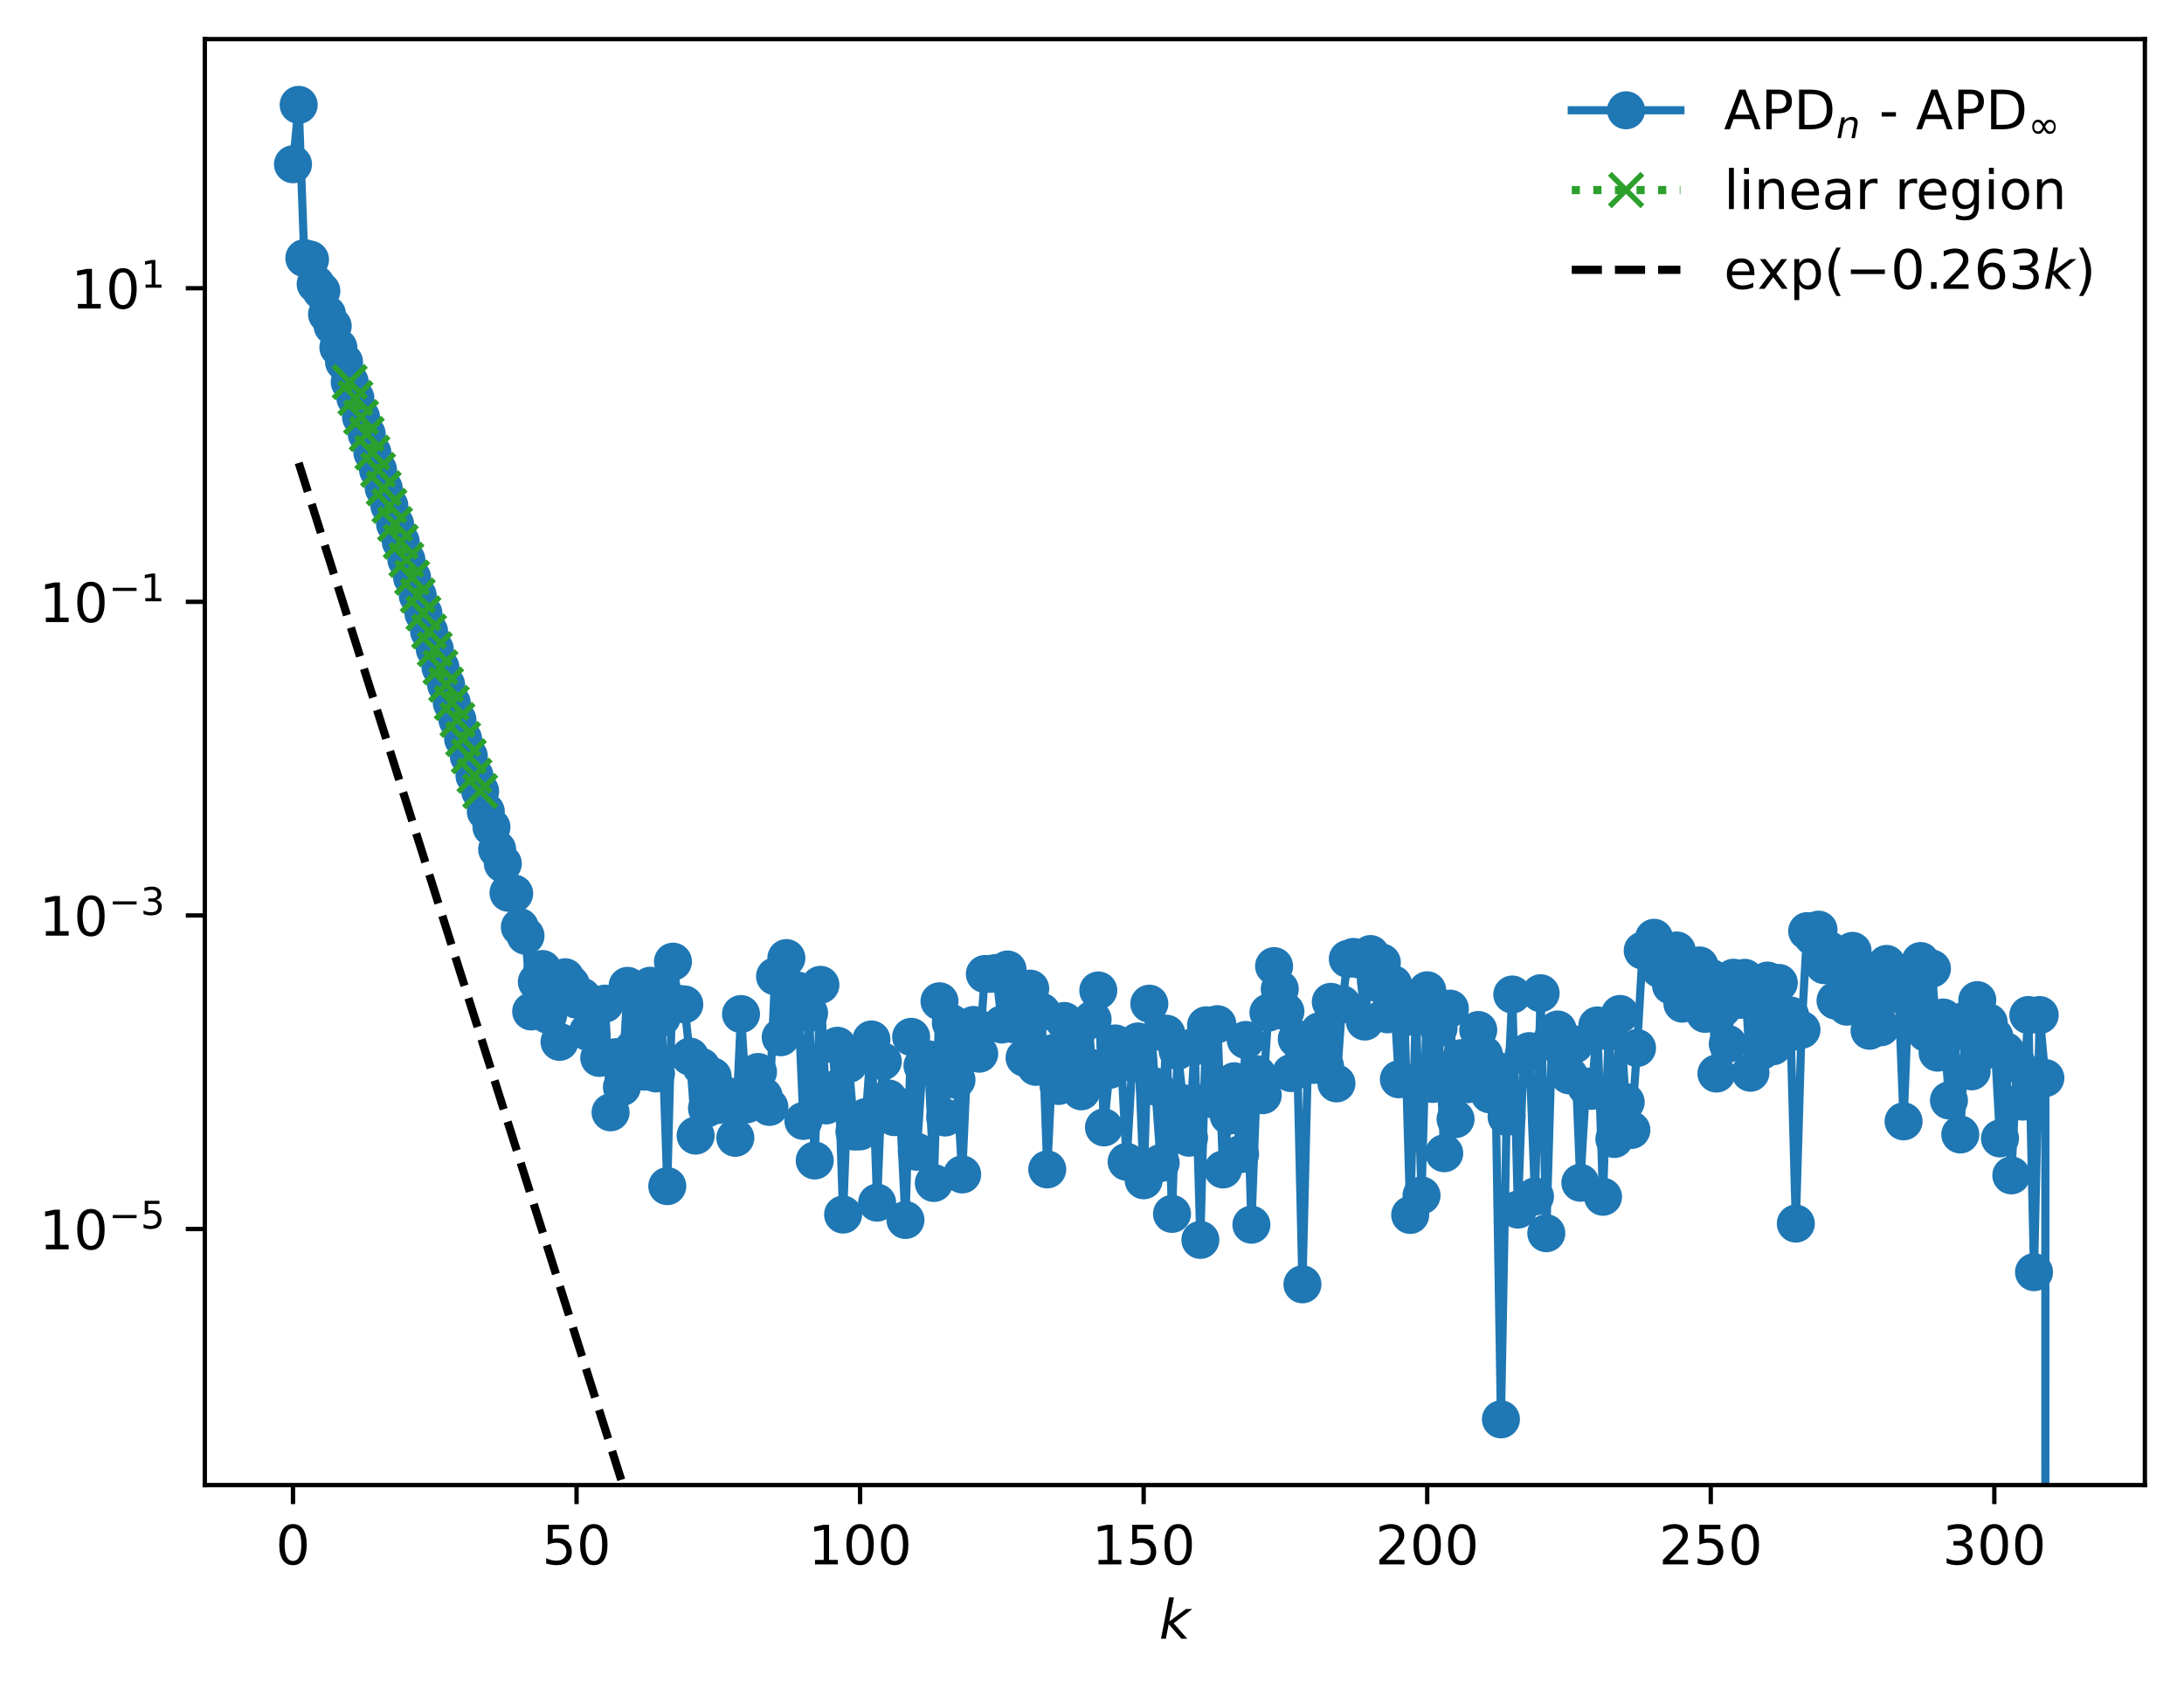 <?xml version="1.0" encoding="utf-8" standalone="no"?>
<!DOCTYPE svg PUBLIC "-//W3C//DTD SVG 1.1//EN"
  "http://www.w3.org/Graphics/SVG/1.1/DTD/svg11.dtd">
<!-- Created with matplotlib (https://matplotlib.org/) -->
<svg height="310.868pt" version="1.1" viewBox="0 0 402.02 310.868" width="402.02pt" xmlns="http://www.w3.org/2000/svg" xmlns:xlink="http://www.w3.org/1999/xlink">
 <defs>
  <style type="text/css">
*{stroke-linecap:butt;stroke-linejoin:round;}
  </style>
 </defs>
 <g id="figure_1">
  <g id="patch_1">
   <path d="M 0 310.868 
L 402.02 310.868 
L 402.02 0 
L 0 0 
z
" style="fill:#ffffff;"/>
  </g>
  <g id="axes_1">
   <g id="patch_2">
    <path d="M 37.7 273.312 
L 394.82 273.312 
L 394.82 7.2 
L 37.7 7.2 
z
" style="fill:#ffffff;"/>
   </g>
   <g id="matplotlib.axis_1">
    <g id="xtick_1">
     <g id="line2d_1">
      <defs>
       <path d="M 0 0 
L 0 3.5 
" id="m6967544b2f" style="stroke:#000000;stroke-width:0.8;"/>
      </defs>
      <g>
       <use style="stroke:#000000;stroke-width:0.8;" x="53.933" xlink:href="#m6967544b2f" y="273.312"/>
      </g>
     </g>
     <g id="text_1">
      <!-- 0 -->
      <defs>
       <path d="M 31.781 66.406 
Q 24.172 66.406 20.328 58.906 
Q 16.5 51.422 16.5 36.375 
Q 16.5 21.391 20.328 13.891 
Q 24.172 6.391 31.781 6.391 
Q 39.453 6.391 43.281 13.891 
Q 47.125 21.391 47.125 36.375 
Q 47.125 51.422 43.281 58.906 
Q 39.453 66.406 31.781 66.406 
z
M 31.781 74.219 
Q 44.047 74.219 50.516 64.516 
Q 56.984 54.828 56.984 36.375 
Q 56.984 17.969 50.516 8.266 
Q 44.047 -1.422 31.781 -1.422 
Q 19.531 -1.422 13.062 8.266 
Q 6.594 17.969 6.594 36.375 
Q 6.594 54.828 13.062 64.516 
Q 19.531 74.219 31.781 74.219 
z
" id="DejaVuSans-48"/>
      </defs>
      <g transform="translate(50.751 287.91)scale(0.1 -0.1)">
       <use xlink:href="#DejaVuSans-48"/>
      </g>
     </g>
    </g>
    <g id="xtick_2">
     <g id="line2d_2">
      <g>
       <use style="stroke:#000000;stroke-width:0.8;" x="106.128" xlink:href="#m6967544b2f" y="273.312"/>
      </g>
     </g>
     <g id="text_2">
      <!-- 50 -->
      <defs>
       <path d="M 10.797 72.906 
L 49.516 72.906 
L 49.516 64.594 
L 19.828 64.594 
L 19.828 46.734 
Q 21.969 47.469 24.109 47.828 
Q 26.266 48.188 28.422 48.188 
Q 40.625 48.188 47.75 41.5 
Q 54.891 34.812 54.891 23.391 
Q 54.891 11.625 47.562 5.094 
Q 40.234 -1.422 26.906 -1.422 
Q 22.312 -1.422 17.547 -0.641 
Q 12.797 0.141 7.719 1.703 
L 7.719 11.625 
Q 12.109 9.234 16.797 8.062 
Q 21.484 6.891 26.703 6.891 
Q 35.156 6.891 40.078 11.328 
Q 45.016 15.766 45.016 23.391 
Q 45.016 31 40.078 35.438 
Q 35.156 39.891 26.703 39.891 
Q 22.75 39.891 18.812 39.016 
Q 14.891 38.141 10.797 36.281 
z
" id="DejaVuSans-53"/>
      </defs>
      <g transform="translate(99.765 287.91)scale(0.1 -0.1)">
       <use xlink:href="#DejaVuSans-53"/>
       <use x="63.623" xlink:href="#DejaVuSans-48"/>
      </g>
     </g>
    </g>
    <g id="xtick_3">
     <g id="line2d_3">
      <g>
       <use style="stroke:#000000;stroke-width:0.8;" x="158.323" xlink:href="#m6967544b2f" y="273.312"/>
      </g>
     </g>
     <g id="text_3">
      <!-- 100 -->
      <defs>
       <path d="M 12.406 8.297 
L 28.516 8.297 
L 28.516 63.922 
L 10.984 60.406 
L 10.984 69.391 
L 28.422 72.906 
L 38.281 72.906 
L 38.281 8.297 
L 54.391 8.297 
L 54.391 0 
L 12.406 0 
z
" id="DejaVuSans-49"/>
      </defs>
      <g transform="translate(148.78 287.91)scale(0.1 -0.1)">
       <use xlink:href="#DejaVuSans-49"/>
       <use x="63.623" xlink:href="#DejaVuSans-48"/>
       <use x="127.246" xlink:href="#DejaVuSans-48"/>
      </g>
     </g>
    </g>
    <g id="xtick_4">
     <g id="line2d_4">
      <g>
       <use style="stroke:#000000;stroke-width:0.8;" x="210.519" xlink:href="#m6967544b2f" y="273.312"/>
      </g>
     </g>
     <g id="text_4">
      <!-- 150 -->
      <g transform="translate(200.975 287.91)scale(0.1 -0.1)">
       <use xlink:href="#DejaVuSans-49"/>
       <use x="63.623" xlink:href="#DejaVuSans-53"/>
       <use x="127.246" xlink:href="#DejaVuSans-48"/>
      </g>
     </g>
    </g>
    <g id="xtick_5">
     <g id="line2d_5">
      <g>
       <use style="stroke:#000000;stroke-width:0.8;" x="262.714" xlink:href="#m6967544b2f" y="273.312"/>
      </g>
     </g>
     <g id="text_5">
      <!-- 200 -->
      <defs>
       <path d="M 19.188 8.297 
L 53.609 8.297 
L 53.609 0 
L 7.328 0 
L 7.328 8.297 
Q 12.938 14.109 22.625 23.891 
Q 32.328 33.688 34.812 36.531 
Q 39.547 41.844 41.422 45.531 
Q 43.312 49.219 43.312 52.781 
Q 43.312 58.594 39.234 62.25 
Q 35.156 65.922 28.609 65.922 
Q 23.969 65.922 18.812 64.312 
Q 13.672 62.703 7.812 59.422 
L 7.812 69.391 
Q 13.766 71.781 18.938 73 
Q 24.125 74.219 28.422 74.219 
Q 39.75 74.219 46.484 68.547 
Q 53.219 62.891 53.219 53.422 
Q 53.219 48.922 51.531 44.891 
Q 49.859 40.875 45.406 35.406 
Q 44.188 33.984 37.641 27.219 
Q 31.109 20.453 19.188 8.297 
z
" id="DejaVuSans-50"/>
      </defs>
      <g transform="translate(253.17 287.91)scale(0.1 -0.1)">
       <use xlink:href="#DejaVuSans-50"/>
       <use x="63.623" xlink:href="#DejaVuSans-48"/>
       <use x="127.246" xlink:href="#DejaVuSans-48"/>
      </g>
     </g>
    </g>
    <g id="xtick_6">
     <g id="line2d_6">
      <g>
       <use style="stroke:#000000;stroke-width:0.8;" x="314.909" xlink:href="#m6967544b2f" y="273.312"/>
      </g>
     </g>
     <g id="text_6">
      <!-- 250 -->
      <g transform="translate(305.365 287.91)scale(0.1 -0.1)">
       <use xlink:href="#DejaVuSans-50"/>
       <use x="63.623" xlink:href="#DejaVuSans-53"/>
       <use x="127.246" xlink:href="#DejaVuSans-48"/>
      </g>
     </g>
    </g>
    <g id="xtick_7">
     <g id="line2d_7">
      <g>
       <use style="stroke:#000000;stroke-width:0.8;" x="367.104" xlink:href="#m6967544b2f" y="273.312"/>
      </g>
     </g>
     <g id="text_7">
      <!-- 300 -->
      <defs>
       <path d="M 40.578 39.312 
Q 47.656 37.797 51.625 33 
Q 55.609 28.219 55.609 21.188 
Q 55.609 10.406 48.188 4.484 
Q 40.766 -1.422 27.094 -1.422 
Q 22.516 -1.422 17.656 -0.516 
Q 12.797 0.391 7.625 2.203 
L 7.625 11.719 
Q 11.719 9.328 16.594 8.109 
Q 21.484 6.891 26.812 6.891 
Q 36.078 6.891 40.938 10.547 
Q 45.797 14.203 45.797 21.188 
Q 45.797 27.641 41.281 31.266 
Q 36.766 34.906 28.719 34.906 
L 20.219 34.906 
L 20.219 43.016 
L 29.109 43.016 
Q 36.375 43.016 40.234 45.922 
Q 44.094 48.828 44.094 54.297 
Q 44.094 59.906 40.109 62.906 
Q 36.141 65.922 28.719 65.922 
Q 24.656 65.922 20.016 65.031 
Q 15.375 64.156 9.812 62.312 
L 9.812 71.094 
Q 15.438 72.656 20.344 73.438 
Q 25.25 74.219 29.594 74.219 
Q 40.828 74.219 47.359 69.109 
Q 53.906 64.016 53.906 55.328 
Q 53.906 49.266 50.438 45.094 
Q 46.969 40.922 40.578 39.312 
z
" id="DejaVuSans-51"/>
      </defs>
      <g transform="translate(357.561 287.91)scale(0.1 -0.1)">
       <use xlink:href="#DejaVuSans-51"/>
       <use x="63.623" xlink:href="#DejaVuSans-48"/>
       <use x="127.246" xlink:href="#DejaVuSans-48"/>
      </g>
     </g>
    </g>
    <g id="text_8">
     <!-- $ k $ -->
     <defs>
      <path d="M 18.312 75.984 
L 27.297 75.984 
L 18.703 31.688 
L 49.516 54.688 
L 61.188 54.688 
L 26.812 28.516 
L 51.906 0 
L 41.016 0 
L 17.672 26.703 
L 12.5 0 
L 3.516 0 
z
" id="DejaVuSans-Oblique-107"/>
     </defs>
     <g transform="translate(213.36 301.589)scale(0.1 -0.1)">
      <use transform="translate(0 0.016)" xlink:href="#DejaVuSans-Oblique-107"/>
     </g>
    </g>
   </g>
   <g id="matplotlib.axis_2">
    <g id="ytick_1">
     <g id="line2d_8">
      <defs>
       <path d="M 0 0 
L -3.5 0 
" id="m863a363ee4" style="stroke:#000000;stroke-width:0.8;"/>
      </defs>
      <g>
       <use style="stroke:#000000;stroke-width:0.8;" x="37.7" xlink:href="#m863a363ee4" y="226.19"/>
      </g>
     </g>
     <g id="text_9">
      <!-- $\mathdefault{10^{-5}}$ -->
      <defs>
       <path d="M 10.594 35.5 
L 73.188 35.5 
L 73.188 27.203 
L 10.594 27.203 
z
" id="DejaVuSans-8722"/>
      </defs>
      <g transform="translate(7.2 229.989)scale(0.1 -0.1)">
       <use transform="translate(0 0.684)" xlink:href="#DejaVuSans-49"/>
       <use transform="translate(63.623 0.684)" xlink:href="#DejaVuSans-48"/>
       <use transform="translate(128.203 38.966)scale(0.7)" xlink:href="#DejaVuSans-8722"/>
       <use transform="translate(186.855 38.966)scale(0.7)" xlink:href="#DejaVuSans-53"/>
      </g>
     </g>
    </g>
    <g id="ytick_2">
     <g id="line2d_9">
      <g>
       <use style="stroke:#000000;stroke-width:0.8;" x="37.7" xlink:href="#m863a363ee4" y="168.475"/>
      </g>
     </g>
     <g id="text_10">
      <!-- $\mathdefault{10^{-3}}$ -->
      <g transform="translate(7.2 172.274)scale(0.1 -0.1)">
       <use transform="translate(0 0.766)" xlink:href="#DejaVuSans-49"/>
       <use transform="translate(63.623 0.766)" xlink:href="#DejaVuSans-48"/>
       <use transform="translate(128.203 39.047)scale(0.7)" xlink:href="#DejaVuSans-8722"/>
       <use transform="translate(186.855 39.047)scale(0.7)" xlink:href="#DejaVuSans-51"/>
      </g>
     </g>
    </g>
    <g id="ytick_3">
     <g id="line2d_10">
      <g>
       <use style="stroke:#000000;stroke-width:0.8;" x="37.7" xlink:href="#m863a363ee4" y="110.759"/>
      </g>
     </g>
     <g id="text_11">
      <!-- $\mathdefault{10^{-1}}$ -->
      <g transform="translate(7.2 114.558)scale(0.1 -0.1)">
       <use transform="translate(0 0.684)" xlink:href="#DejaVuSans-49"/>
       <use transform="translate(63.623 0.684)" xlink:href="#DejaVuSans-48"/>
       <use transform="translate(128.203 38.966)scale(0.7)" xlink:href="#DejaVuSans-8722"/>
       <use transform="translate(186.855 38.966)scale(0.7)" xlink:href="#DejaVuSans-49"/>
      </g>
     </g>
    </g>
    <g id="ytick_4">
     <g id="line2d_11">
      <g>
       <use style="stroke:#000000;stroke-width:0.8;" x="37.7" xlink:href="#m863a363ee4" y="53.044"/>
      </g>
     </g>
     <g id="text_12">
      <!-- $\mathdefault{10^{1}}$ -->
      <g transform="translate(13.1 56.843)scale(0.1 -0.1)">
       <use transform="translate(0 0.684)" xlink:href="#DejaVuSans-49"/>
       <use transform="translate(63.623 0.684)" xlink:href="#DejaVuSans-48"/>
       <use transform="translate(128.203 38.966)scale(0.7)" xlink:href="#DejaVuSans-49"/>
      </g>
     </g>
    </g>
   </g>
   <g id="line2d_12">
    <path clip-path="url(#p1c49d70f10)" d="M 53.933 30.231 
L 54.977 19.296 
L 56.021 47.507 
L 57.064 47.769 
L 58.108 52.275 
L 59.152 53.559 
L 60.196 57.837 
L 61.24 60.015 
L 62.284 63.947 
L 63.328 66.619 
L 64.372 70.311 
L 65.416 73.25 
L 66.46 76.786 
L 67.503 79.873 
L 70.635 89.871 
L 75.855 106.297 
L 83.162 129.362 
L 84.206 132.491 
L 87.338 142.765 
L 88.382 145.6 
L 89.426 149.368 
L 90.469 152.225 
L 91.513 156.31 
L 92.557 158.932 
L 93.601 164.315 
L 94.645 164.445 
L 95.689 170.626 
L 96.733 172.217 
L 97.777 186.148 
L 98.821 180.702 
L 99.865 178.339 
L 100.908 186.79 
L 101.952 182.295 
L 102.996 191.743 
L 104.04 179.853 
L 105.084 181.16 
L 106.128 183.979 
L 107.172 183.44 
L 108.216 189.909 
L 109.26 185.119 
L 110.304 194.7 
L 111.348 184.708 
L 112.391 204.711 
L 113.435 194.552 
L 114.479 200.075 
L 115.523 181.434 
L 116.567 193.018 
L 117.611 182.571 
L 118.655 197.221 
L 119.699 181.415 
L 120.743 197.552 
L 121.787 187.29 
L 122.83 218.295 
L 123.874 176.985 
L 124.918 184.746 
L 125.962 184.845 
L 127.006 194.453 
L 128.05 208.992 
L 129.094 196.339 
L 130.138 204.002 
L 131.182 198.106 
L 132.226 203.36 
L 133.27 201.47 
L 134.313 202.929 
L 135.357 209.406 
L 136.401 186.625 
L 137.445 203.244 
L 138.489 199.334 
L 139.533 197.287 
L 140.577 201.76 
L 141.621 203.714 
L 142.665 179.69 
L 143.709 190.897 
L 144.752 176.327 
L 145.796 185.535 
L 146.84 182.31 
L 147.884 206.296 
L 148.928 186.452 
L 149.972 213.577 
L 151.016 181.245 
L 152.06 203.443 
L 153.104 200.621 
L 154.148 192.46 
L 155.192 223.529 
L 156.235 195.803 
L 157.279 208.251 
L 158.323 208.22 
L 159.367 205.586 
L 160.411 191.303 
L 161.455 221.334 
L 162.499 195.329 
L 163.543 202.152 
L 164.587 205.593 
L 165.631 203.7 
L 166.674 224.526 
L 167.718 190.821 
L 168.762 211.968 
L 169.806 196.139 
L 170.85 194.951 
L 171.894 217.714 
L 172.938 184.273 
L 173.982 205.665 
L 175.026 188.243 
L 176.07 198.729 
L 177.114 216.144 
L 178.157 192.934 
L 179.201 188.635 
L 180.245 193.92 
L 181.289 179.254 
L 182.333 179.223 
L 183.377 179.071 
L 184.421 188.55 
L 185.465 178.425 
L 186.509 188.481 
L 187.553 183.958 
L 188.597 194.676 
L 189.64 181.947 
L 190.684 196.342 
L 191.728 186.222 
L 192.772 215.212 
L 193.816 193.823 
L 194.86 199.859 
L 195.904 187.896 
L 196.948 195.366 
L 197.992 192.63 
L 199.036 200.847 
L 200.079 196.222 
L 201.123 187.619 
L 202.167 182.284 
L 203.211 207.486 
L 204.255 196.89 
L 205.299 192.036 
L 206.343 194.616 
L 207.387 213.815 
L 208.431 195.621 
L 209.475 191.667 
L 210.519 217.22 
L 211.562 184.718 
L 213.65 214.041 
L 214.694 190.234 
L 215.738 223.403 
L 216.782 193.394 
L 217.826 203.045 
L 218.87 209.389 
L 219.914 192.583 
L 220.958 228.188 
L 222.001 188.702 
L 223.045 202.281 
L 224.089 188.487 
L 225.133 215.223 
L 226.177 205.334 
L 227.221 198.999 
L 228.265 212.427 
L 229.309 191.396 
L 230.353 225.389 
L 231.397 197.704 
L 232.441 201.558 
L 233.484 186.368 
L 234.528 177.802 
L 236.616 186.151 
L 237.66 197.49 
L 238.704 191.203 
L 239.748 236.364 
L 240.792 193.506 
L 241.836 195.979 
L 242.88 189.791 
L 243.923 196.258 
L 244.967 184.376 
L 246.011 199.389 
L 247.055 184.832 
L 248.099 176.473 
L 249.143 176.112 
L 250.187 176.582 
L 251.231 188.004 
L 252.275 175.579 
L 253.319 180.86 
L 254.363 177.14 
L 255.406 186.673 
L 256.45 181.127 
L 257.494 198.631 
L 258.538 187.254 
L 259.582 223.599 
L 260.626 185.486 
L 261.67 220.011 
L 262.714 182.252 
L 263.758 199.486 
L 264.802 189.231 
L 265.846 212.243 
L 266.889 185.621 
L 267.933 205.962 
L 268.977 194.748 
L 270.021 199.545 
L 272.109 189.561 
L 273.153 194.103 
L 274.197 201.4 
L 275.241 196.917 
L 276.285 261.216 
L 277.328 205.54 
L 278.372 183.029 
L 279.416 222.612 
L 280.46 194.197 
L 281.504 193.444 
L 282.548 220.196 
L 283.592 182.796 
L 284.636 226.957 
L 285.68 191.446 
L 286.724 189.469 
L 287.768 193.462 
L 288.811 197.9 
L 289.855 192.207 
L 290.899 217.673 
L 291.943 199.953 
L 292.987 200.748 
L 294.031 188.722 
L 295.075 220.252 
L 296.119 189.846 
L 297.163 209.618 
L 298.207 186.606 
L 299.25 202.828 
L 300.294 207.962 
L 301.338 192.879 
L 302.382 174.942 
L 303.426 174.781 
L 304.47 172.589 
L 305.514 178.326 
L 306.558 175.266 
L 307.602 181.384 
L 308.646 174.924 
L 309.69 184.715 
L 310.733 180.079 
L 311.777 180.983 
L 312.821 177.673 
L 313.865 186.59 
L 314.909 179.952 
L 315.953 197.578 
L 316.997 185.64 
L 318.041 192.105 
L 319.085 179.94 
L 320.129 184.032 
L 321.172 179.96 
L 322.216 197.425 
L 323.26 181.76 
L 324.304 193.383 
L 325.348 180.464 
L 326.392 192.552 
L 327.436 180.892 
L 328.48 190.549 
L 329.524 186.873 
L 330.568 225.186 
L 331.612 189.522 
L 332.655 171.36 
L 333.699 172.41 
L 334.743 171.095 
L 335.787 177.628 
L 336.831 174.937 
L 337.875 184.145 
L 338.919 177.949 
L 339.963 185.268 
L 341.007 174.999 
L 342.051 179.461 
L 343.094 182.876 
L 344.138 189.698 
L 345.182 182.56 
L 346.226 189.056 
L 347.27 177.401 
L 348.314 182.996 
L 349.358 179.713 
L 350.402 206.371 
L 351.446 180.173 
L 352.49 184.327 
L 353.534 176.867 
L 354.577 190.102 
L 355.621 178.266 
L 356.665 193.729 
L 357.709 187.266 
L 358.753 202.525 
L 359.797 189.948 
L 360.841 208.788 
L 361.885 187.717 
L 362.929 197.169 
L 363.973 184.06 
L 365.017 193.489 
L 366.06 188.155 
L 367.104 190.751 
L 368.148 209.517 
L 369.192 193.462 
L 370.236 216.317 
L 371.28 195.848 
L 372.324 202.733 
L 373.368 186.805 
L 374.412 234.127 
L 375.456 186.81 
L 376.499 198.401 
L 376.504 311.868 
L 376.504 311.868 
" style="fill:none;stroke:#1f77b4;stroke-linecap:square;stroke-width:1.5;"/>
    <defs>
     <path d="M 0 3 
C 0.796 3 1.559 2.684 2.121 2.121 
C 2.684 1.559 3 0.796 3 0 
C 3 -0.796 2.684 -1.559 2.121 -2.121 
C 1.559 -2.684 0.796 -3 0 -3 
C -0.796 -3 -1.559 -2.684 -2.121 -2.121 
C -2.684 -1.559 -3 -0.796 -3 0 
C -3 0.796 -2.684 1.559 -2.121 2.121 
C -1.559 2.684 -0.796 3 0 3 
z
" id="m7ed363bc03" style="stroke:#1f77b4;"/>
    </defs>
    <g clip-path="url(#p1c49d70f10)">
     <use style="fill:#1f77b4;stroke:#1f77b4;" x="53.933" xlink:href="#m7ed363bc03" y="30.231"/>
     <use style="fill:#1f77b4;stroke:#1f77b4;" x="54.977" xlink:href="#m7ed363bc03" y="19.296"/>
     <use style="fill:#1f77b4;stroke:#1f77b4;" x="56.021" xlink:href="#m7ed363bc03" y="47.507"/>
     <use style="fill:#1f77b4;stroke:#1f77b4;" x="57.064" xlink:href="#m7ed363bc03" y="47.769"/>
     <use style="fill:#1f77b4;stroke:#1f77b4;" x="58.108" xlink:href="#m7ed363bc03" y="52.275"/>
     <use style="fill:#1f77b4;stroke:#1f77b4;" x="59.152" xlink:href="#m7ed363bc03" y="53.559"/>
     <use style="fill:#1f77b4;stroke:#1f77b4;" x="60.196" xlink:href="#m7ed363bc03" y="57.837"/>
     <use style="fill:#1f77b4;stroke:#1f77b4;" x="61.24" xlink:href="#m7ed363bc03" y="60.015"/>
     <use style="fill:#1f77b4;stroke:#1f77b4;" x="62.284" xlink:href="#m7ed363bc03" y="63.947"/>
     <use style="fill:#1f77b4;stroke:#1f77b4;" x="63.328" xlink:href="#m7ed363bc03" y="66.619"/>
     <use style="fill:#1f77b4;stroke:#1f77b4;" x="64.372" xlink:href="#m7ed363bc03" y="70.311"/>
     <use style="fill:#1f77b4;stroke:#1f77b4;" x="65.416" xlink:href="#m7ed363bc03" y="73.25"/>
     <use style="fill:#1f77b4;stroke:#1f77b4;" x="66.46" xlink:href="#m7ed363bc03" y="76.786"/>
     <use style="fill:#1f77b4;stroke:#1f77b4;" x="67.503" xlink:href="#m7ed363bc03" y="79.873"/>
     <use style="fill:#1f77b4;stroke:#1f77b4;" x="68.547" xlink:href="#m7ed363bc03" y="83.314"/>
     <use style="fill:#1f77b4;stroke:#1f77b4;" x="69.591" xlink:href="#m7ed363bc03" y="86.486"/>
     <use style="fill:#1f77b4;stroke:#1f77b4;" x="70.635" xlink:href="#m7ed363bc03" y="89.871"/>
     <use style="fill:#1f77b4;stroke:#1f77b4;" x="71.679" xlink:href="#m7ed363bc03" y="93.089"/>
     <use style="fill:#1f77b4;stroke:#1f77b4;" x="72.723" xlink:href="#m7ed363bc03" y="96.446"/>
     <use style="fill:#1f77b4;stroke:#1f77b4;" x="73.767" xlink:href="#m7ed363bc03" y="99.693"/>
     <use style="fill:#1f77b4;stroke:#1f77b4;" x="74.811" xlink:href="#m7ed363bc03" y="103.036"/>
     <use style="fill:#1f77b4;stroke:#1f77b4;" x="75.855" xlink:href="#m7ed363bc03" y="106.297"/>
     <use style="fill:#1f77b4;stroke:#1f77b4;" x="76.899" xlink:href="#m7ed363bc03" y="109.623"/>
     <use style="fill:#1f77b4;stroke:#1f77b4;" x="77.943" xlink:href="#m7ed363bc03" y="112.878"/>
     <use style="fill:#1f77b4;stroke:#1f77b4;" x="78.986" xlink:href="#m7ed363bc03" y="116.21"/>
     <use style="fill:#1f77b4;stroke:#1f77b4;" x="80.03" xlink:href="#m7ed363bc03" y="119.474"/>
     <use style="fill:#1f77b4;stroke:#1f77b4;" x="81.074" xlink:href="#m7ed363bc03" y="122.817"/>
     <use style="fill:#1f77b4;stroke:#1f77b4;" x="82.118" xlink:href="#m7ed363bc03" y="126.003"/>
     <use style="fill:#1f77b4;stroke:#1f77b4;" x="83.162" xlink:href="#m7ed363bc03" y="129.362"/>
     <use style="fill:#1f77b4;stroke:#1f77b4;" x="84.206" xlink:href="#m7ed363bc03" y="132.491"/>
     <use style="fill:#1f77b4;stroke:#1f77b4;" x="85.25" xlink:href="#m7ed363bc03" y="136.003"/>
     <use style="fill:#1f77b4;stroke:#1f77b4;" x="86.294" xlink:href="#m7ed363bc03" y="139.179"/>
     <use style="fill:#1f77b4;stroke:#1f77b4;" x="87.338" xlink:href="#m7ed363bc03" y="142.765"/>
     <use style="fill:#1f77b4;stroke:#1f77b4;" x="88.382" xlink:href="#m7ed363bc03" y="145.6"/>
     <use style="fill:#1f77b4;stroke:#1f77b4;" x="89.426" xlink:href="#m7ed363bc03" y="149.368"/>
     <use style="fill:#1f77b4;stroke:#1f77b4;" x="90.469" xlink:href="#m7ed363bc03" y="152.225"/>
     <use style="fill:#1f77b4;stroke:#1f77b4;" x="91.513" xlink:href="#m7ed363bc03" y="156.31"/>
     <use style="fill:#1f77b4;stroke:#1f77b4;" x="92.557" xlink:href="#m7ed363bc03" y="158.932"/>
     <use style="fill:#1f77b4;stroke:#1f77b4;" x="93.601" xlink:href="#m7ed363bc03" y="164.315"/>
     <use style="fill:#1f77b4;stroke:#1f77b4;" x="94.645" xlink:href="#m7ed363bc03" y="164.445"/>
     <use style="fill:#1f77b4;stroke:#1f77b4;" x="95.689" xlink:href="#m7ed363bc03" y="170.626"/>
     <use style="fill:#1f77b4;stroke:#1f77b4;" x="96.733" xlink:href="#m7ed363bc03" y="172.217"/>
     <use style="fill:#1f77b4;stroke:#1f77b4;" x="97.777" xlink:href="#m7ed363bc03" y="186.148"/>
     <use style="fill:#1f77b4;stroke:#1f77b4;" x="98.821" xlink:href="#m7ed363bc03" y="180.702"/>
     <use style="fill:#1f77b4;stroke:#1f77b4;" x="99.865" xlink:href="#m7ed363bc03" y="178.339"/>
     <use style="fill:#1f77b4;stroke:#1f77b4;" x="100.908" xlink:href="#m7ed363bc03" y="186.79"/>
     <use style="fill:#1f77b4;stroke:#1f77b4;" x="101.952" xlink:href="#m7ed363bc03" y="182.295"/>
     <use style="fill:#1f77b4;stroke:#1f77b4;" x="102.996" xlink:href="#m7ed363bc03" y="191.743"/>
     <use style="fill:#1f77b4;stroke:#1f77b4;" x="104.04" xlink:href="#m7ed363bc03" y="179.853"/>
     <use style="fill:#1f77b4;stroke:#1f77b4;" x="105.084" xlink:href="#m7ed363bc03" y="181.16"/>
     <use style="fill:#1f77b4;stroke:#1f77b4;" x="106.128" xlink:href="#m7ed363bc03" y="183.979"/>
     <use style="fill:#1f77b4;stroke:#1f77b4;" x="107.172" xlink:href="#m7ed363bc03" y="183.44"/>
     <use style="fill:#1f77b4;stroke:#1f77b4;" x="108.216" xlink:href="#m7ed363bc03" y="189.909"/>
     <use style="fill:#1f77b4;stroke:#1f77b4;" x="109.26" xlink:href="#m7ed363bc03" y="185.119"/>
     <use style="fill:#1f77b4;stroke:#1f77b4;" x="110.304" xlink:href="#m7ed363bc03" y="194.7"/>
     <use style="fill:#1f77b4;stroke:#1f77b4;" x="111.348" xlink:href="#m7ed363bc03" y="184.708"/>
     <use style="fill:#1f77b4;stroke:#1f77b4;" x="112.391" xlink:href="#m7ed363bc03" y="204.711"/>
     <use style="fill:#1f77b4;stroke:#1f77b4;" x="113.435" xlink:href="#m7ed363bc03" y="194.552"/>
     <use style="fill:#1f77b4;stroke:#1f77b4;" x="114.479" xlink:href="#m7ed363bc03" y="200.075"/>
     <use style="fill:#1f77b4;stroke:#1f77b4;" x="115.523" xlink:href="#m7ed363bc03" y="181.434"/>
     <use style="fill:#1f77b4;stroke:#1f77b4;" x="116.567" xlink:href="#m7ed363bc03" y="193.018"/>
     <use style="fill:#1f77b4;stroke:#1f77b4;" x="117.611" xlink:href="#m7ed363bc03" y="182.571"/>
     <use style="fill:#1f77b4;stroke:#1f77b4;" x="118.655" xlink:href="#m7ed363bc03" y="197.221"/>
     <use style="fill:#1f77b4;stroke:#1f77b4;" x="119.699" xlink:href="#m7ed363bc03" y="181.415"/>
     <use style="fill:#1f77b4;stroke:#1f77b4;" x="120.743" xlink:href="#m7ed363bc03" y="197.552"/>
     <use style="fill:#1f77b4;stroke:#1f77b4;" x="121.787" xlink:href="#m7ed363bc03" y="187.29"/>
     <use style="fill:#1f77b4;stroke:#1f77b4;" x="122.83" xlink:href="#m7ed363bc03" y="218.295"/>
     <use style="fill:#1f77b4;stroke:#1f77b4;" x="123.874" xlink:href="#m7ed363bc03" y="176.985"/>
     <use style="fill:#1f77b4;stroke:#1f77b4;" x="124.918" xlink:href="#m7ed363bc03" y="184.746"/>
     <use style="fill:#1f77b4;stroke:#1f77b4;" x="125.962" xlink:href="#m7ed363bc03" y="184.845"/>
     <use style="fill:#1f77b4;stroke:#1f77b4;" x="127.006" xlink:href="#m7ed363bc03" y="194.453"/>
     <use style="fill:#1f77b4;stroke:#1f77b4;" x="128.05" xlink:href="#m7ed363bc03" y="208.992"/>
     <use style="fill:#1f77b4;stroke:#1f77b4;" x="129.094" xlink:href="#m7ed363bc03" y="196.339"/>
     <use style="fill:#1f77b4;stroke:#1f77b4;" x="130.138" xlink:href="#m7ed363bc03" y="204.002"/>
     <use style="fill:#1f77b4;stroke:#1f77b4;" x="131.182" xlink:href="#m7ed363bc03" y="198.106"/>
     <use style="fill:#1f77b4;stroke:#1f77b4;" x="132.226" xlink:href="#m7ed363bc03" y="203.36"/>
     <use style="fill:#1f77b4;stroke:#1f77b4;" x="133.27" xlink:href="#m7ed363bc03" y="201.47"/>
     <use style="fill:#1f77b4;stroke:#1f77b4;" x="134.313" xlink:href="#m7ed363bc03" y="202.929"/>
     <use style="fill:#1f77b4;stroke:#1f77b4;" x="135.357" xlink:href="#m7ed363bc03" y="209.406"/>
     <use style="fill:#1f77b4;stroke:#1f77b4;" x="136.401" xlink:href="#m7ed363bc03" y="186.625"/>
     <use style="fill:#1f77b4;stroke:#1f77b4;" x="137.445" xlink:href="#m7ed363bc03" y="203.244"/>
     <use style="fill:#1f77b4;stroke:#1f77b4;" x="138.489" xlink:href="#m7ed363bc03" y="199.334"/>
     <use style="fill:#1f77b4;stroke:#1f77b4;" x="139.533" xlink:href="#m7ed363bc03" y="197.287"/>
     <use style="fill:#1f77b4;stroke:#1f77b4;" x="140.577" xlink:href="#m7ed363bc03" y="201.76"/>
     <use style="fill:#1f77b4;stroke:#1f77b4;" x="141.621" xlink:href="#m7ed363bc03" y="203.714"/>
     <use style="fill:#1f77b4;stroke:#1f77b4;" x="142.665" xlink:href="#m7ed363bc03" y="179.69"/>
     <use style="fill:#1f77b4;stroke:#1f77b4;" x="143.709" xlink:href="#m7ed363bc03" y="190.897"/>
     <use style="fill:#1f77b4;stroke:#1f77b4;" x="144.752" xlink:href="#m7ed363bc03" y="176.327"/>
     <use style="fill:#1f77b4;stroke:#1f77b4;" x="145.796" xlink:href="#m7ed363bc03" y="185.535"/>
     <use style="fill:#1f77b4;stroke:#1f77b4;" x="146.84" xlink:href="#m7ed363bc03" y="182.31"/>
     <use style="fill:#1f77b4;stroke:#1f77b4;" x="147.884" xlink:href="#m7ed363bc03" y="206.296"/>
     <use style="fill:#1f77b4;stroke:#1f77b4;" x="148.928" xlink:href="#m7ed363bc03" y="186.452"/>
     <use style="fill:#1f77b4;stroke:#1f77b4;" x="149.972" xlink:href="#m7ed363bc03" y="213.577"/>
     <use style="fill:#1f77b4;stroke:#1f77b4;" x="151.016" xlink:href="#m7ed363bc03" y="181.245"/>
     <use style="fill:#1f77b4;stroke:#1f77b4;" x="152.06" xlink:href="#m7ed363bc03" y="203.443"/>
     <use style="fill:#1f77b4;stroke:#1f77b4;" x="153.104" xlink:href="#m7ed363bc03" y="200.621"/>
     <use style="fill:#1f77b4;stroke:#1f77b4;" x="154.148" xlink:href="#m7ed363bc03" y="192.46"/>
     <use style="fill:#1f77b4;stroke:#1f77b4;" x="155.192" xlink:href="#m7ed363bc03" y="223.529"/>
     <use style="fill:#1f77b4;stroke:#1f77b4;" x="156.235" xlink:href="#m7ed363bc03" y="195.803"/>
     <use style="fill:#1f77b4;stroke:#1f77b4;" x="157.279" xlink:href="#m7ed363bc03" y="208.251"/>
     <use style="fill:#1f77b4;stroke:#1f77b4;" x="158.323" xlink:href="#m7ed363bc03" y="208.22"/>
     <use style="fill:#1f77b4;stroke:#1f77b4;" x="159.367" xlink:href="#m7ed363bc03" y="205.586"/>
     <use style="fill:#1f77b4;stroke:#1f77b4;" x="160.411" xlink:href="#m7ed363bc03" y="191.303"/>
     <use style="fill:#1f77b4;stroke:#1f77b4;" x="161.455" xlink:href="#m7ed363bc03" y="221.334"/>
     <use style="fill:#1f77b4;stroke:#1f77b4;" x="162.499" xlink:href="#m7ed363bc03" y="195.329"/>
     <use style="fill:#1f77b4;stroke:#1f77b4;" x="163.543" xlink:href="#m7ed363bc03" y="202.152"/>
     <use style="fill:#1f77b4;stroke:#1f77b4;" x="164.587" xlink:href="#m7ed363bc03" y="205.593"/>
     <use style="fill:#1f77b4;stroke:#1f77b4;" x="165.631" xlink:href="#m7ed363bc03" y="203.7"/>
     <use style="fill:#1f77b4;stroke:#1f77b4;" x="166.674" xlink:href="#m7ed363bc03" y="224.526"/>
     <use style="fill:#1f77b4;stroke:#1f77b4;" x="167.718" xlink:href="#m7ed363bc03" y="190.821"/>
     <use style="fill:#1f77b4;stroke:#1f77b4;" x="168.762" xlink:href="#m7ed363bc03" y="211.968"/>
     <use style="fill:#1f77b4;stroke:#1f77b4;" x="169.806" xlink:href="#m7ed363bc03" y="196.139"/>
     <use style="fill:#1f77b4;stroke:#1f77b4;" x="170.85" xlink:href="#m7ed363bc03" y="194.951"/>
     <use style="fill:#1f77b4;stroke:#1f77b4;" x="171.894" xlink:href="#m7ed363bc03" y="217.714"/>
     <use style="fill:#1f77b4;stroke:#1f77b4;" x="172.938" xlink:href="#m7ed363bc03" y="184.273"/>
     <use style="fill:#1f77b4;stroke:#1f77b4;" x="173.982" xlink:href="#m7ed363bc03" y="205.665"/>
     <use style="fill:#1f77b4;stroke:#1f77b4;" x="175.026" xlink:href="#m7ed363bc03" y="188.243"/>
     <use style="fill:#1f77b4;stroke:#1f77b4;" x="176.07" xlink:href="#m7ed363bc03" y="198.729"/>
     <use style="fill:#1f77b4;stroke:#1f77b4;" x="177.114" xlink:href="#m7ed363bc03" y="216.144"/>
     <use style="fill:#1f77b4;stroke:#1f77b4;" x="178.157" xlink:href="#m7ed363bc03" y="192.934"/>
     <use style="fill:#1f77b4;stroke:#1f77b4;" x="179.201" xlink:href="#m7ed363bc03" y="188.635"/>
     <use style="fill:#1f77b4;stroke:#1f77b4;" x="180.245" xlink:href="#m7ed363bc03" y="193.92"/>
     <use style="fill:#1f77b4;stroke:#1f77b4;" x="181.289" xlink:href="#m7ed363bc03" y="179.254"/>
     <use style="fill:#1f77b4;stroke:#1f77b4;" x="182.333" xlink:href="#m7ed363bc03" y="179.223"/>
     <use style="fill:#1f77b4;stroke:#1f77b4;" x="183.377" xlink:href="#m7ed363bc03" y="179.071"/>
     <use style="fill:#1f77b4;stroke:#1f77b4;" x="184.421" xlink:href="#m7ed363bc03" y="188.55"/>
     <use style="fill:#1f77b4;stroke:#1f77b4;" x="185.465" xlink:href="#m7ed363bc03" y="178.425"/>
     <use style="fill:#1f77b4;stroke:#1f77b4;" x="186.509" xlink:href="#m7ed363bc03" y="188.481"/>
     <use style="fill:#1f77b4;stroke:#1f77b4;" x="187.553" xlink:href="#m7ed363bc03" y="183.958"/>
     <use style="fill:#1f77b4;stroke:#1f77b4;" x="188.597" xlink:href="#m7ed363bc03" y="194.676"/>
     <use style="fill:#1f77b4;stroke:#1f77b4;" x="189.64" xlink:href="#m7ed363bc03" y="181.947"/>
     <use style="fill:#1f77b4;stroke:#1f77b4;" x="190.684" xlink:href="#m7ed363bc03" y="196.342"/>
     <use style="fill:#1f77b4;stroke:#1f77b4;" x="191.728" xlink:href="#m7ed363bc03" y="186.222"/>
     <use style="fill:#1f77b4;stroke:#1f77b4;" x="192.772" xlink:href="#m7ed363bc03" y="215.212"/>
     <use style="fill:#1f77b4;stroke:#1f77b4;" x="193.816" xlink:href="#m7ed363bc03" y="193.823"/>
     <use style="fill:#1f77b4;stroke:#1f77b4;" x="194.86" xlink:href="#m7ed363bc03" y="199.859"/>
     <use style="fill:#1f77b4;stroke:#1f77b4;" x="195.904" xlink:href="#m7ed363bc03" y="187.896"/>
     <use style="fill:#1f77b4;stroke:#1f77b4;" x="196.948" xlink:href="#m7ed363bc03" y="195.366"/>
     <use style="fill:#1f77b4;stroke:#1f77b4;" x="197.992" xlink:href="#m7ed363bc03" y="192.63"/>
     <use style="fill:#1f77b4;stroke:#1f77b4;" x="199.036" xlink:href="#m7ed363bc03" y="200.847"/>
     <use style="fill:#1f77b4;stroke:#1f77b4;" x="200.079" xlink:href="#m7ed363bc03" y="196.222"/>
     <use style="fill:#1f77b4;stroke:#1f77b4;" x="201.123" xlink:href="#m7ed363bc03" y="187.619"/>
     <use style="fill:#1f77b4;stroke:#1f77b4;" x="202.167" xlink:href="#m7ed363bc03" y="182.284"/>
     <use style="fill:#1f77b4;stroke:#1f77b4;" x="203.211" xlink:href="#m7ed363bc03" y="207.486"/>
     <use style="fill:#1f77b4;stroke:#1f77b4;" x="204.255" xlink:href="#m7ed363bc03" y="196.89"/>
     <use style="fill:#1f77b4;stroke:#1f77b4;" x="205.299" xlink:href="#m7ed363bc03" y="192.036"/>
     <use style="fill:#1f77b4;stroke:#1f77b4;" x="206.343" xlink:href="#m7ed363bc03" y="194.616"/>
     <use style="fill:#1f77b4;stroke:#1f77b4;" x="207.387" xlink:href="#m7ed363bc03" y="213.815"/>
     <use style="fill:#1f77b4;stroke:#1f77b4;" x="208.431" xlink:href="#m7ed363bc03" y="195.621"/>
     <use style="fill:#1f77b4;stroke:#1f77b4;" x="209.475" xlink:href="#m7ed363bc03" y="191.667"/>
     <use style="fill:#1f77b4;stroke:#1f77b4;" x="210.519" xlink:href="#m7ed363bc03" y="217.22"/>
     <use style="fill:#1f77b4;stroke:#1f77b4;" x="211.562" xlink:href="#m7ed363bc03" y="184.718"/>
     <use style="fill:#1f77b4;stroke:#1f77b4;" x="212.606" xlink:href="#m7ed363bc03" y="199.957"/>
     <use style="fill:#1f77b4;stroke:#1f77b4;" x="213.65" xlink:href="#m7ed363bc03" y="214.041"/>
     <use style="fill:#1f77b4;stroke:#1f77b4;" x="214.694" xlink:href="#m7ed363bc03" y="190.234"/>
     <use style="fill:#1f77b4;stroke:#1f77b4;" x="215.738" xlink:href="#m7ed363bc03" y="223.403"/>
     <use style="fill:#1f77b4;stroke:#1f77b4;" x="216.782" xlink:href="#m7ed363bc03" y="193.394"/>
     <use style="fill:#1f77b4;stroke:#1f77b4;" x="217.826" xlink:href="#m7ed363bc03" y="203.045"/>
     <use style="fill:#1f77b4;stroke:#1f77b4;" x="218.87" xlink:href="#m7ed363bc03" y="209.389"/>
     <use style="fill:#1f77b4;stroke:#1f77b4;" x="219.914" xlink:href="#m7ed363bc03" y="192.583"/>
     <use style="fill:#1f77b4;stroke:#1f77b4;" x="220.958" xlink:href="#m7ed363bc03" y="228.188"/>
     <use style="fill:#1f77b4;stroke:#1f77b4;" x="222.001" xlink:href="#m7ed363bc03" y="188.702"/>
     <use style="fill:#1f77b4;stroke:#1f77b4;" x="223.045" xlink:href="#m7ed363bc03" y="202.281"/>
     <use style="fill:#1f77b4;stroke:#1f77b4;" x="224.089" xlink:href="#m7ed363bc03" y="188.487"/>
     <use style="fill:#1f77b4;stroke:#1f77b4;" x="225.133" xlink:href="#m7ed363bc03" y="215.223"/>
     <use style="fill:#1f77b4;stroke:#1f77b4;" x="226.177" xlink:href="#m7ed363bc03" y="205.334"/>
     <use style="fill:#1f77b4;stroke:#1f77b4;" x="227.221" xlink:href="#m7ed363bc03" y="198.999"/>
     <use style="fill:#1f77b4;stroke:#1f77b4;" x="228.265" xlink:href="#m7ed363bc03" y="212.427"/>
     <use style="fill:#1f77b4;stroke:#1f77b4;" x="229.309" xlink:href="#m7ed363bc03" y="191.396"/>
     <use style="fill:#1f77b4;stroke:#1f77b4;" x="230.353" xlink:href="#m7ed363bc03" y="225.389"/>
     <use style="fill:#1f77b4;stroke:#1f77b4;" x="231.397" xlink:href="#m7ed363bc03" y="197.704"/>
     <use style="fill:#1f77b4;stroke:#1f77b4;" x="232.441" xlink:href="#m7ed363bc03" y="201.558"/>
     <use style="fill:#1f77b4;stroke:#1f77b4;" x="233.484" xlink:href="#m7ed363bc03" y="186.368"/>
     <use style="fill:#1f77b4;stroke:#1f77b4;" x="234.528" xlink:href="#m7ed363bc03" y="177.802"/>
     <use style="fill:#1f77b4;stroke:#1f77b4;" x="235.572" xlink:href="#m7ed363bc03" y="182.032"/>
     <use style="fill:#1f77b4;stroke:#1f77b4;" x="236.616" xlink:href="#m7ed363bc03" y="186.151"/>
     <use style="fill:#1f77b4;stroke:#1f77b4;" x="237.66" xlink:href="#m7ed363bc03" y="197.49"/>
     <use style="fill:#1f77b4;stroke:#1f77b4;" x="238.704" xlink:href="#m7ed363bc03" y="191.203"/>
     <use style="fill:#1f77b4;stroke:#1f77b4;" x="239.748" xlink:href="#m7ed363bc03" y="236.364"/>
     <use style="fill:#1f77b4;stroke:#1f77b4;" x="240.792" xlink:href="#m7ed363bc03" y="193.506"/>
     <use style="fill:#1f77b4;stroke:#1f77b4;" x="241.836" xlink:href="#m7ed363bc03" y="195.979"/>
     <use style="fill:#1f77b4;stroke:#1f77b4;" x="242.88" xlink:href="#m7ed363bc03" y="189.791"/>
     <use style="fill:#1f77b4;stroke:#1f77b4;" x="243.923" xlink:href="#m7ed363bc03" y="196.258"/>
     <use style="fill:#1f77b4;stroke:#1f77b4;" x="244.967" xlink:href="#m7ed363bc03" y="184.376"/>
     <use style="fill:#1f77b4;stroke:#1f77b4;" x="246.011" xlink:href="#m7ed363bc03" y="199.389"/>
     <use style="fill:#1f77b4;stroke:#1f77b4;" x="247.055" xlink:href="#m7ed363bc03" y="184.832"/>
     <use style="fill:#1f77b4;stroke:#1f77b4;" x="248.099" xlink:href="#m7ed363bc03" y="176.473"/>
     <use style="fill:#1f77b4;stroke:#1f77b4;" x="249.143" xlink:href="#m7ed363bc03" y="176.112"/>
     <use style="fill:#1f77b4;stroke:#1f77b4;" x="250.187" xlink:href="#m7ed363bc03" y="176.582"/>
     <use style="fill:#1f77b4;stroke:#1f77b4;" x="251.231" xlink:href="#m7ed363bc03" y="188.004"/>
     <use style="fill:#1f77b4;stroke:#1f77b4;" x="252.275" xlink:href="#m7ed363bc03" y="175.579"/>
     <use style="fill:#1f77b4;stroke:#1f77b4;" x="253.319" xlink:href="#m7ed363bc03" y="180.86"/>
     <use style="fill:#1f77b4;stroke:#1f77b4;" x="254.363" xlink:href="#m7ed363bc03" y="177.14"/>
     <use style="fill:#1f77b4;stroke:#1f77b4;" x="255.406" xlink:href="#m7ed363bc03" y="186.673"/>
     <use style="fill:#1f77b4;stroke:#1f77b4;" x="256.45" xlink:href="#m7ed363bc03" y="181.127"/>
     <use style="fill:#1f77b4;stroke:#1f77b4;" x="257.494" xlink:href="#m7ed363bc03" y="198.631"/>
     <use style="fill:#1f77b4;stroke:#1f77b4;" x="258.538" xlink:href="#m7ed363bc03" y="187.254"/>
     <use style="fill:#1f77b4;stroke:#1f77b4;" x="259.582" xlink:href="#m7ed363bc03" y="223.599"/>
     <use style="fill:#1f77b4;stroke:#1f77b4;" x="260.626" xlink:href="#m7ed363bc03" y="185.486"/>
     <use style="fill:#1f77b4;stroke:#1f77b4;" x="261.67" xlink:href="#m7ed363bc03" y="220.011"/>
     <use style="fill:#1f77b4;stroke:#1f77b4;" x="262.714" xlink:href="#m7ed363bc03" y="182.252"/>
     <use style="fill:#1f77b4;stroke:#1f77b4;" x="263.758" xlink:href="#m7ed363bc03" y="199.486"/>
     <use style="fill:#1f77b4;stroke:#1f77b4;" x="264.802" xlink:href="#m7ed363bc03" y="189.231"/>
     <use style="fill:#1f77b4;stroke:#1f77b4;" x="265.846" xlink:href="#m7ed363bc03" y="212.243"/>
     <use style="fill:#1f77b4;stroke:#1f77b4;" x="266.889" xlink:href="#m7ed363bc03" y="185.621"/>
     <use style="fill:#1f77b4;stroke:#1f77b4;" x="267.933" xlink:href="#m7ed363bc03" y="205.962"/>
     <use style="fill:#1f77b4;stroke:#1f77b4;" x="268.977" xlink:href="#m7ed363bc03" y="194.748"/>
     <use style="fill:#1f77b4;stroke:#1f77b4;" x="270.021" xlink:href="#m7ed363bc03" y="199.545"/>
     <use style="fill:#1f77b4;stroke:#1f77b4;" x="271.065" xlink:href="#m7ed363bc03" y="194.614"/>
     <use style="fill:#1f77b4;stroke:#1f77b4;" x="272.109" xlink:href="#m7ed363bc03" y="189.561"/>
     <use style="fill:#1f77b4;stroke:#1f77b4;" x="273.153" xlink:href="#m7ed363bc03" y="194.103"/>
     <use style="fill:#1f77b4;stroke:#1f77b4;" x="274.197" xlink:href="#m7ed363bc03" y="201.4"/>
     <use style="fill:#1f77b4;stroke:#1f77b4;" x="275.241" xlink:href="#m7ed363bc03" y="196.917"/>
     <use style="fill:#1f77b4;stroke:#1f77b4;" x="276.285" xlink:href="#m7ed363bc03" y="261.216"/>
     <use style="fill:#1f77b4;stroke:#1f77b4;" x="277.328" xlink:href="#m7ed363bc03" y="205.54"/>
     <use style="fill:#1f77b4;stroke:#1f77b4;" x="278.372" xlink:href="#m7ed363bc03" y="183.029"/>
     <use style="fill:#1f77b4;stroke:#1f77b4;" x="279.416" xlink:href="#m7ed363bc03" y="222.612"/>
     <use style="fill:#1f77b4;stroke:#1f77b4;" x="280.46" xlink:href="#m7ed363bc03" y="194.197"/>
     <use style="fill:#1f77b4;stroke:#1f77b4;" x="281.504" xlink:href="#m7ed363bc03" y="193.444"/>
     <use style="fill:#1f77b4;stroke:#1f77b4;" x="282.548" xlink:href="#m7ed363bc03" y="220.196"/>
     <use style="fill:#1f77b4;stroke:#1f77b4;" x="283.592" xlink:href="#m7ed363bc03" y="182.796"/>
     <use style="fill:#1f77b4;stroke:#1f77b4;" x="284.636" xlink:href="#m7ed363bc03" y="226.957"/>
     <use style="fill:#1f77b4;stroke:#1f77b4;" x="285.68" xlink:href="#m7ed363bc03" y="191.446"/>
     <use style="fill:#1f77b4;stroke:#1f77b4;" x="286.724" xlink:href="#m7ed363bc03" y="189.469"/>
     <use style="fill:#1f77b4;stroke:#1f77b4;" x="287.768" xlink:href="#m7ed363bc03" y="193.462"/>
     <use style="fill:#1f77b4;stroke:#1f77b4;" x="288.811" xlink:href="#m7ed363bc03" y="197.9"/>
     <use style="fill:#1f77b4;stroke:#1f77b4;" x="289.855" xlink:href="#m7ed363bc03" y="192.207"/>
     <use style="fill:#1f77b4;stroke:#1f77b4;" x="290.899" xlink:href="#m7ed363bc03" y="217.673"/>
     <use style="fill:#1f77b4;stroke:#1f77b4;" x="291.943" xlink:href="#m7ed363bc03" y="199.953"/>
     <use style="fill:#1f77b4;stroke:#1f77b4;" x="292.987" xlink:href="#m7ed363bc03" y="200.748"/>
     <use style="fill:#1f77b4;stroke:#1f77b4;" x="294.031" xlink:href="#m7ed363bc03" y="188.722"/>
     <use style="fill:#1f77b4;stroke:#1f77b4;" x="295.075" xlink:href="#m7ed363bc03" y="220.252"/>
     <use style="fill:#1f77b4;stroke:#1f77b4;" x="296.119" xlink:href="#m7ed363bc03" y="189.846"/>
     <use style="fill:#1f77b4;stroke:#1f77b4;" x="297.163" xlink:href="#m7ed363bc03" y="209.618"/>
     <use style="fill:#1f77b4;stroke:#1f77b4;" x="298.207" xlink:href="#m7ed363bc03" y="186.606"/>
     <use style="fill:#1f77b4;stroke:#1f77b4;" x="299.25" xlink:href="#m7ed363bc03" y="202.828"/>
     <use style="fill:#1f77b4;stroke:#1f77b4;" x="300.294" xlink:href="#m7ed363bc03" y="207.962"/>
     <use style="fill:#1f77b4;stroke:#1f77b4;" x="301.338" xlink:href="#m7ed363bc03" y="192.879"/>
     <use style="fill:#1f77b4;stroke:#1f77b4;" x="302.382" xlink:href="#m7ed363bc03" y="174.942"/>
     <use style="fill:#1f77b4;stroke:#1f77b4;" x="303.426" xlink:href="#m7ed363bc03" y="174.781"/>
     <use style="fill:#1f77b4;stroke:#1f77b4;" x="304.47" xlink:href="#m7ed363bc03" y="172.589"/>
     <use style="fill:#1f77b4;stroke:#1f77b4;" x="305.514" xlink:href="#m7ed363bc03" y="178.326"/>
     <use style="fill:#1f77b4;stroke:#1f77b4;" x="306.558" xlink:href="#m7ed363bc03" y="175.266"/>
     <use style="fill:#1f77b4;stroke:#1f77b4;" x="307.602" xlink:href="#m7ed363bc03" y="181.384"/>
     <use style="fill:#1f77b4;stroke:#1f77b4;" x="308.646" xlink:href="#m7ed363bc03" y="174.924"/>
     <use style="fill:#1f77b4;stroke:#1f77b4;" x="309.69" xlink:href="#m7ed363bc03" y="184.715"/>
     <use style="fill:#1f77b4;stroke:#1f77b4;" x="310.733" xlink:href="#m7ed363bc03" y="180.079"/>
     <use style="fill:#1f77b4;stroke:#1f77b4;" x="311.777" xlink:href="#m7ed363bc03" y="180.983"/>
     <use style="fill:#1f77b4;stroke:#1f77b4;" x="312.821" xlink:href="#m7ed363bc03" y="177.673"/>
     <use style="fill:#1f77b4;stroke:#1f77b4;" x="313.865" xlink:href="#m7ed363bc03" y="186.59"/>
     <use style="fill:#1f77b4;stroke:#1f77b4;" x="314.909" xlink:href="#m7ed363bc03" y="179.952"/>
     <use style="fill:#1f77b4;stroke:#1f77b4;" x="315.953" xlink:href="#m7ed363bc03" y="197.578"/>
     <use style="fill:#1f77b4;stroke:#1f77b4;" x="316.997" xlink:href="#m7ed363bc03" y="185.64"/>
     <use style="fill:#1f77b4;stroke:#1f77b4;" x="318.041" xlink:href="#m7ed363bc03" y="192.105"/>
     <use style="fill:#1f77b4;stroke:#1f77b4;" x="319.085" xlink:href="#m7ed363bc03" y="179.94"/>
     <use style="fill:#1f77b4;stroke:#1f77b4;" x="320.129" xlink:href="#m7ed363bc03" y="184.032"/>
     <use style="fill:#1f77b4;stroke:#1f77b4;" x="321.172" xlink:href="#m7ed363bc03" y="179.96"/>
     <use style="fill:#1f77b4;stroke:#1f77b4;" x="322.216" xlink:href="#m7ed363bc03" y="197.425"/>
     <use style="fill:#1f77b4;stroke:#1f77b4;" x="323.26" xlink:href="#m7ed363bc03" y="181.76"/>
     <use style="fill:#1f77b4;stroke:#1f77b4;" x="324.304" xlink:href="#m7ed363bc03" y="193.383"/>
     <use style="fill:#1f77b4;stroke:#1f77b4;" x="325.348" xlink:href="#m7ed363bc03" y="180.464"/>
     <use style="fill:#1f77b4;stroke:#1f77b4;" x="326.392" xlink:href="#m7ed363bc03" y="192.552"/>
     <use style="fill:#1f77b4;stroke:#1f77b4;" x="327.436" xlink:href="#m7ed363bc03" y="180.892"/>
     <use style="fill:#1f77b4;stroke:#1f77b4;" x="328.48" xlink:href="#m7ed363bc03" y="190.549"/>
     <use style="fill:#1f77b4;stroke:#1f77b4;" x="329.524" xlink:href="#m7ed363bc03" y="186.873"/>
     <use style="fill:#1f77b4;stroke:#1f77b4;" x="330.568" xlink:href="#m7ed363bc03" y="225.186"/>
     <use style="fill:#1f77b4;stroke:#1f77b4;" x="331.612" xlink:href="#m7ed363bc03" y="189.522"/>
     <use style="fill:#1f77b4;stroke:#1f77b4;" x="332.655" xlink:href="#m7ed363bc03" y="171.36"/>
     <use style="fill:#1f77b4;stroke:#1f77b4;" x="333.699" xlink:href="#m7ed363bc03" y="172.41"/>
     <use style="fill:#1f77b4;stroke:#1f77b4;" x="334.743" xlink:href="#m7ed363bc03" y="171.095"/>
     <use style="fill:#1f77b4;stroke:#1f77b4;" x="335.787" xlink:href="#m7ed363bc03" y="177.628"/>
     <use style="fill:#1f77b4;stroke:#1f77b4;" x="336.831" xlink:href="#m7ed363bc03" y="174.937"/>
     <use style="fill:#1f77b4;stroke:#1f77b4;" x="337.875" xlink:href="#m7ed363bc03" y="184.145"/>
     <use style="fill:#1f77b4;stroke:#1f77b4;" x="338.919" xlink:href="#m7ed363bc03" y="177.949"/>
     <use style="fill:#1f77b4;stroke:#1f77b4;" x="339.963" xlink:href="#m7ed363bc03" y="185.268"/>
     <use style="fill:#1f77b4;stroke:#1f77b4;" x="341.007" xlink:href="#m7ed363bc03" y="174.999"/>
     <use style="fill:#1f77b4;stroke:#1f77b4;" x="342.051" xlink:href="#m7ed363bc03" y="179.461"/>
     <use style="fill:#1f77b4;stroke:#1f77b4;" x="343.094" xlink:href="#m7ed363bc03" y="182.876"/>
     <use style="fill:#1f77b4;stroke:#1f77b4;" x="344.138" xlink:href="#m7ed363bc03" y="189.698"/>
     <use style="fill:#1f77b4;stroke:#1f77b4;" x="345.182" xlink:href="#m7ed363bc03" y="182.56"/>
     <use style="fill:#1f77b4;stroke:#1f77b4;" x="346.226" xlink:href="#m7ed363bc03" y="189.056"/>
     <use style="fill:#1f77b4;stroke:#1f77b4;" x="347.27" xlink:href="#m7ed363bc03" y="177.401"/>
     <use style="fill:#1f77b4;stroke:#1f77b4;" x="348.314" xlink:href="#m7ed363bc03" y="182.996"/>
     <use style="fill:#1f77b4;stroke:#1f77b4;" x="349.358" xlink:href="#m7ed363bc03" y="179.713"/>
     <use style="fill:#1f77b4;stroke:#1f77b4;" x="350.402" xlink:href="#m7ed363bc03" y="206.371"/>
     <use style="fill:#1f77b4;stroke:#1f77b4;" x="351.446" xlink:href="#m7ed363bc03" y="180.173"/>
     <use style="fill:#1f77b4;stroke:#1f77b4;" x="352.49" xlink:href="#m7ed363bc03" y="184.327"/>
     <use style="fill:#1f77b4;stroke:#1f77b4;" x="353.534" xlink:href="#m7ed363bc03" y="176.867"/>
     <use style="fill:#1f77b4;stroke:#1f77b4;" x="354.577" xlink:href="#m7ed363bc03" y="190.102"/>
     <use style="fill:#1f77b4;stroke:#1f77b4;" x="355.621" xlink:href="#m7ed363bc03" y="178.266"/>
     <use style="fill:#1f77b4;stroke:#1f77b4;" x="356.665" xlink:href="#m7ed363bc03" y="193.729"/>
     <use style="fill:#1f77b4;stroke:#1f77b4;" x="357.709" xlink:href="#m7ed363bc03" y="187.266"/>
     <use style="fill:#1f77b4;stroke:#1f77b4;" x="358.753" xlink:href="#m7ed363bc03" y="202.525"/>
     <use style="fill:#1f77b4;stroke:#1f77b4;" x="359.797" xlink:href="#m7ed363bc03" y="189.948"/>
     <use style="fill:#1f77b4;stroke:#1f77b4;" x="360.841" xlink:href="#m7ed363bc03" y="208.788"/>
     <use style="fill:#1f77b4;stroke:#1f77b4;" x="361.885" xlink:href="#m7ed363bc03" y="187.717"/>
     <use style="fill:#1f77b4;stroke:#1f77b4;" x="362.929" xlink:href="#m7ed363bc03" y="197.169"/>
     <use style="fill:#1f77b4;stroke:#1f77b4;" x="363.973" xlink:href="#m7ed363bc03" y="184.06"/>
     <use style="fill:#1f77b4;stroke:#1f77b4;" x="365.017" xlink:href="#m7ed363bc03" y="193.489"/>
     <use style="fill:#1f77b4;stroke:#1f77b4;" x="366.06" xlink:href="#m7ed363bc03" y="188.155"/>
     <use style="fill:#1f77b4;stroke:#1f77b4;" x="367.104" xlink:href="#m7ed363bc03" y="190.751"/>
     <use style="fill:#1f77b4;stroke:#1f77b4;" x="368.148" xlink:href="#m7ed363bc03" y="209.517"/>
     <use style="fill:#1f77b4;stroke:#1f77b4;" x="369.192" xlink:href="#m7ed363bc03" y="193.462"/>
     <use style="fill:#1f77b4;stroke:#1f77b4;" x="370.236" xlink:href="#m7ed363bc03" y="216.317"/>
     <use style="fill:#1f77b4;stroke:#1f77b4;" x="371.28" xlink:href="#m7ed363bc03" y="195.848"/>
     <use style="fill:#1f77b4;stroke:#1f77b4;" x="372.324" xlink:href="#m7ed363bc03" y="202.733"/>
     <use style="fill:#1f77b4;stroke:#1f77b4;" x="373.368" xlink:href="#m7ed363bc03" y="186.805"/>
     <use style="fill:#1f77b4;stroke:#1f77b4;" x="374.412" xlink:href="#m7ed363bc03" y="234.127"/>
     <use style="fill:#1f77b4;stroke:#1f77b4;" x="375.456" xlink:href="#m7ed363bc03" y="186.81"/>
     <use style="fill:#1f77b4;stroke:#1f77b4;" x="376.499" xlink:href="#m7ed363bc03" y="198.401"/>
     <use style="fill:#1f77b4;stroke:#1f77b4;" x="377.305" xlink:href="#m7ed363bc03" y="22383.514"/>
    </g>
   </g>
   <g id="line2d_13">
    <path clip-path="url(#p1c49d70f10)" d="M 64.372 70.311 
L 65.416 73.25 
L 66.46 76.786 
L 67.503 79.873 
L 68.547 83.314 
L 69.591 86.486 
L 70.635 89.871 
L 71.679 93.089 
L 72.723 96.446 
L 73.767 99.693 
L 74.811 103.036 
L 75.855 106.297 
L 76.899 109.623 
L 77.943 112.878 
L 78.986 116.21 
L 80.03 119.474 
L 81.074 122.817 
L 82.118 126.003 
L 83.162 129.362 
L 84.206 132.491 
L 85.25 136.003 
L 86.294 139.179 
L 87.338 142.765 
L 88.382 145.6 
" style="fill:none;stroke:#2ca02c;stroke-dasharray:1.5,2.475;stroke-dashoffset:0;stroke-width:1.5;"/>
    <defs>
     <path d="M -3 3 
L 3 -3 
M -3 -3 
L 3 3 
" id="m8aeda1e7cf" style="stroke:#2ca02c;"/>
    </defs>
    <g clip-path="url(#p1c49d70f10)">
     <use style="fill:#2ca02c;stroke:#2ca02c;" x="64.372" xlink:href="#m8aeda1e7cf" y="70.311"/>
     <use style="fill:#2ca02c;stroke:#2ca02c;" x="65.416" xlink:href="#m8aeda1e7cf" y="73.25"/>
     <use style="fill:#2ca02c;stroke:#2ca02c;" x="66.46" xlink:href="#m8aeda1e7cf" y="76.786"/>
     <use style="fill:#2ca02c;stroke:#2ca02c;" x="67.503" xlink:href="#m8aeda1e7cf" y="79.873"/>
     <use style="fill:#2ca02c;stroke:#2ca02c;" x="68.547" xlink:href="#m8aeda1e7cf" y="83.314"/>
     <use style="fill:#2ca02c;stroke:#2ca02c;" x="69.591" xlink:href="#m8aeda1e7cf" y="86.486"/>
     <use style="fill:#2ca02c;stroke:#2ca02c;" x="70.635" xlink:href="#m8aeda1e7cf" y="89.871"/>
     <use style="fill:#2ca02c;stroke:#2ca02c;" x="71.679" xlink:href="#m8aeda1e7cf" y="93.089"/>
     <use style="fill:#2ca02c;stroke:#2ca02c;" x="72.723" xlink:href="#m8aeda1e7cf" y="96.446"/>
     <use style="fill:#2ca02c;stroke:#2ca02c;" x="73.767" xlink:href="#m8aeda1e7cf" y="99.693"/>
     <use style="fill:#2ca02c;stroke:#2ca02c;" x="74.811" xlink:href="#m8aeda1e7cf" y="103.036"/>
     <use style="fill:#2ca02c;stroke:#2ca02c;" x="75.855" xlink:href="#m8aeda1e7cf" y="106.297"/>
     <use style="fill:#2ca02c;stroke:#2ca02c;" x="76.899" xlink:href="#m8aeda1e7cf" y="109.623"/>
     <use style="fill:#2ca02c;stroke:#2ca02c;" x="77.943" xlink:href="#m8aeda1e7cf" y="112.878"/>
     <use style="fill:#2ca02c;stroke:#2ca02c;" x="78.986" xlink:href="#m8aeda1e7cf" y="116.21"/>
     <use style="fill:#2ca02c;stroke:#2ca02c;" x="80.03" xlink:href="#m8aeda1e7cf" y="119.474"/>
     <use style="fill:#2ca02c;stroke:#2ca02c;" x="81.074" xlink:href="#m8aeda1e7cf" y="122.817"/>
     <use style="fill:#2ca02c;stroke:#2ca02c;" x="82.118" xlink:href="#m8aeda1e7cf" y="126.003"/>
     <use style="fill:#2ca02c;stroke:#2ca02c;" x="83.162" xlink:href="#m8aeda1e7cf" y="129.362"/>
     <use style="fill:#2ca02c;stroke:#2ca02c;" x="84.206" xlink:href="#m8aeda1e7cf" y="132.491"/>
     <use style="fill:#2ca02c;stroke:#2ca02c;" x="85.25" xlink:href="#m8aeda1e7cf" y="136.003"/>
     <use style="fill:#2ca02c;stroke:#2ca02c;" x="86.294" xlink:href="#m8aeda1e7cf" y="139.179"/>
     <use style="fill:#2ca02c;stroke:#2ca02c;" x="87.338" xlink:href="#m8aeda1e7cf" y="142.765"/>
     <use style="fill:#2ca02c;stroke:#2ca02c;" x="88.382" xlink:href="#m8aeda1e7cf" y="145.6"/>
    </g>
   </g>
   <g id="line2d_14">
    <path clip-path="url(#p1c49d70f10)" d="M 54.977 85.192 
L 126.892 311.868 
L 126.892 311.868 
" style="fill:none;stroke:#000000;stroke-dasharray:5.55,2.4;stroke-dashoffset:0;stroke-width:1.5;"/>
   </g>
   <g id="patch_3">
    <path d="M 37.7 273.312 
L 37.7 7.2 
" style="fill:none;stroke:#000000;stroke-linecap:square;stroke-linejoin:miter;stroke-width:0.8;"/>
   </g>
   <g id="patch_4">
    <path d="M 394.82 273.312 
L 394.82 7.2 
" style="fill:none;stroke:#000000;stroke-linecap:square;stroke-linejoin:miter;stroke-width:0.8;"/>
   </g>
   <g id="patch_5">
    <path d="M 37.7 273.312 
L 394.82 273.312 
" style="fill:none;stroke:#000000;stroke-linecap:square;stroke-linejoin:miter;stroke-width:0.8;"/>
   </g>
   <g id="patch_6">
    <path d="M 37.7 7.2 
L 394.82 7.2 
" style="fill:none;stroke:#000000;stroke-linecap:square;stroke-linejoin:miter;stroke-width:0.8;"/>
   </g>
   <g id="legend_1">
    <g id="patch_7">
     <path d="M 287.32 59.256 
L 387.82 59.256 
Q 389.82 59.256 389.82 57.256 
L 389.82 14.2 
Q 389.82 12.2 387.82 12.2 
L 287.32 12.2 
Q 285.32 12.2 285.32 14.2 
L 285.32 57.256 
Q 285.32 59.256 287.32 59.256 
z
" style="fill:#ffffff;opacity:0.8;"/>
    </g>
    <g id="line2d_15">
     <path d="M 289.32 20.298 
L 309.32 20.298 
" style="fill:none;stroke:#1f77b4;stroke-linecap:square;stroke-width:1.5;"/>
    </g>
    <g id="line2d_16">
     <g>
      <use style="fill:#1f77b4;stroke:#1f77b4;" x="299.32" xlink:href="#m7ed363bc03" y="20.298"/>
     </g>
    </g>
    <g id="text_13">
     <!-- APD$_n$ - APD$_\infty$ -->
     <defs>
      <path d="M 34.188 63.188 
L 20.797 26.906 
L 47.609 26.906 
z
M 28.609 72.906 
L 39.797 72.906 
L 67.578 0 
L 57.328 0 
L 50.688 18.703 
L 17.828 18.703 
L 11.188 0 
L 0.781 0 
z
" id="DejaVuSans-65"/>
      <path d="M 19.672 64.797 
L 19.672 37.406 
L 32.078 37.406 
Q 38.969 37.406 42.719 40.969 
Q 46.484 44.531 46.484 51.125 
Q 46.484 57.672 42.719 61.234 
Q 38.969 64.797 32.078 64.797 
z
M 9.812 72.906 
L 32.078 72.906 
Q 44.344 72.906 50.609 67.359 
Q 56.891 61.812 56.891 51.125 
Q 56.891 40.328 50.609 34.812 
Q 44.344 29.297 32.078 29.297 
L 19.672 29.297 
L 19.672 0 
L 9.812 0 
z
" id="DejaVuSans-80"/>
      <path d="M 19.672 64.797 
L 19.672 8.109 
L 31.594 8.109 
Q 46.688 8.109 53.688 14.938 
Q 60.688 21.781 60.688 36.531 
Q 60.688 51.172 53.688 57.984 
Q 46.688 64.797 31.594 64.797 
z
M 9.812 72.906 
L 30.078 72.906 
Q 51.266 72.906 61.172 64.094 
Q 71.094 55.281 71.094 36.531 
Q 71.094 17.672 61.125 8.828 
Q 51.172 0 30.078 0 
L 9.812 0 
z
" id="DejaVuSans-68"/>
      <path d="M 55.719 33.016 
L 49.312 0 
L 40.281 0 
L 46.688 32.672 
Q 47.125 34.969 47.359 36.719 
Q 47.609 38.484 47.609 39.5 
Q 47.609 43.609 45.016 45.891 
Q 42.438 48.188 37.797 48.188 
Q 30.562 48.188 25.344 43.375 
Q 20.125 38.578 18.5 30.328 
L 12.5 0 
L 3.516 0 
L 14.109 54.688 
L 23.094 54.688 
L 21.297 46.094 
Q 25.047 50.828 30.312 53.406 
Q 35.594 56 41.406 56 
Q 48.641 56 52.609 52.094 
Q 56.594 48.188 56.594 41.109 
Q 56.594 39.359 56.375 37.359 
Q 56.156 35.359 55.719 33.016 
z
" id="DejaVuSans-Oblique-110"/>
      <path id="DejaVuSans-32"/>
      <path d="M 4.891 31.391 
L 31.203 31.391 
L 31.203 23.391 
L 4.891 23.391 
z
" id="DejaVuSans-45"/>
      <path d="M 45.562 17.047 
Q 44.047 18.797 41.656 22.906 
Q 38.375 17.047 35.5 14.453 
Q 31.891 11.328 26.266 11.328 
Q 19.672 11.328 15.328 16.266 
Q 10.75 21.438 10.75 29.984 
Q 10.75 38.188 15.328 43.75 
Q 19.438 48.688 26.375 48.688 
Q 29.938 48.688 32.562 47.219 
Q 35.641 45.609 37.75 42.828 
Q 39.703 40.328 41.656 36.969 
Q 44.922 42.828 47.797 45.406 
Q 51.422 48.531 57.031 48.531 
Q 63.625 48.531 67.969 43.609 
Q 72.562 38.422 72.562 29.891 
Q 72.562 21.688 67.969 16.109 
Q 63.875 11.188 56.938 11.188 
Q 53.375 11.188 50.734 12.641 
Q 48.094 13.969 45.562 17.047 
z
M 25.734 17.719 
Q 33.797 17.719 38.625 29.438 
Q 32.422 42.234 25.734 42.234 
Q 20.844 42.234 18.359 38.719 
Q 15.672 34.969 15.672 29.984 
Q 15.672 24.516 18.359 21.141 
Q 21.094 17.719 25.734 17.719 
z
M 57.562 42.141 
Q 50.297 42.141 44.672 30.422 
Q 50.828 17.625 57.562 17.625 
Q 62.453 17.625 64.938 21.141 
Q 67.625 24.906 67.625 29.891 
Q 67.625 35.359 64.938 38.719 
Q 62.203 42.141 57.562 42.141 
z
" id="DejaVuSans-8734"/>
     </defs>
     <g transform="translate(317.32 23.798)scale(0.1 -0.1)">
      <use transform="translate(0 0.094)" xlink:href="#DejaVuSans-65"/>
      <use transform="translate(68.408 0.094)" xlink:href="#DejaVuSans-80"/>
      <use transform="translate(128.711 0.094)" xlink:href="#DejaVuSans-68"/>
      <use transform="translate(206.67 -16.312)scale(0.7)" xlink:href="#DejaVuSans-Oblique-110"/>
      <use transform="translate(253.77 0.094)" xlink:href="#DejaVuSans-32"/>
      <use transform="translate(285.557 0.094)" xlink:href="#DejaVuSans-45"/>
      <use transform="translate(321.641 0.094)" xlink:href="#DejaVuSans-32"/>
      <use transform="translate(353.428 0.094)" xlink:href="#DejaVuSans-65"/>
      <use transform="translate(421.836 0.094)" xlink:href="#DejaVuSans-80"/>
      <use transform="translate(482.139 0.094)" xlink:href="#DejaVuSans-68"/>
      <use transform="translate(560.098 -16.312)scale(0.7)" xlink:href="#DejaVuSans-8734"/>
     </g>
    </g>
    <g id="line2d_17">
     <path d="M 289.32 34.977 
L 309.32 34.977 
" style="fill:none;stroke:#2ca02c;stroke-dasharray:1.5,2.475;stroke-dashoffset:0;stroke-width:1.5;"/>
    </g>
    <g id="line2d_18">
     <g>
      <use style="fill:#2ca02c;stroke:#2ca02c;" x="299.32" xlink:href="#m8aeda1e7cf" y="34.977"/>
     </g>
    </g>
    <g id="text_14">
     <!-- linear region -->
     <defs>
      <path d="M 9.422 75.984 
L 18.406 75.984 
L 18.406 0 
L 9.422 0 
z
" id="DejaVuSans-108"/>
      <path d="M 9.422 54.688 
L 18.406 54.688 
L 18.406 0 
L 9.422 0 
z
M 9.422 75.984 
L 18.406 75.984 
L 18.406 64.594 
L 9.422 64.594 
z
" id="DejaVuSans-105"/>
      <path d="M 54.891 33.016 
L 54.891 0 
L 45.906 0 
L 45.906 32.719 
Q 45.906 40.484 42.875 44.328 
Q 39.844 48.188 33.797 48.188 
Q 26.516 48.188 22.312 43.547 
Q 18.109 38.922 18.109 30.906 
L 18.109 0 
L 9.078 0 
L 9.078 54.688 
L 18.109 54.688 
L 18.109 46.188 
Q 21.344 51.125 25.703 53.562 
Q 30.078 56 35.797 56 
Q 45.219 56 50.047 50.172 
Q 54.891 44.344 54.891 33.016 
z
" id="DejaVuSans-110"/>
      <path d="M 56.203 29.594 
L 56.203 25.203 
L 14.891 25.203 
Q 15.484 15.922 20.484 11.062 
Q 25.484 6.203 34.422 6.203 
Q 39.594 6.203 44.453 7.469 
Q 49.312 8.734 54.109 11.281 
L 54.109 2.781 
Q 49.266 0.734 44.188 -0.344 
Q 39.109 -1.422 33.891 -1.422 
Q 20.797 -1.422 13.156 6.188 
Q 5.516 13.812 5.516 26.812 
Q 5.516 40.234 12.766 48.109 
Q 20.016 56 32.328 56 
Q 43.359 56 49.781 48.891 
Q 56.203 41.797 56.203 29.594 
z
M 47.219 32.234 
Q 47.125 39.594 43.094 43.984 
Q 39.062 48.391 32.422 48.391 
Q 24.906 48.391 20.391 44.141 
Q 15.875 39.891 15.188 32.172 
z
" id="DejaVuSans-101"/>
      <path d="M 34.281 27.484 
Q 23.391 27.484 19.188 25 
Q 14.984 22.516 14.984 16.5 
Q 14.984 11.719 18.141 8.906 
Q 21.297 6.109 26.703 6.109 
Q 34.188 6.109 38.703 11.406 
Q 43.219 16.703 43.219 25.484 
L 43.219 27.484 
z
M 52.203 31.203 
L 52.203 0 
L 43.219 0 
L 43.219 8.297 
Q 40.141 3.328 35.547 0.953 
Q 30.953 -1.422 24.312 -1.422 
Q 15.922 -1.422 10.953 3.297 
Q 6 8.016 6 15.922 
Q 6 25.141 12.172 29.828 
Q 18.359 34.516 30.609 34.516 
L 43.219 34.516 
L 43.219 35.406 
Q 43.219 41.609 39.141 45 
Q 35.062 48.391 27.688 48.391 
Q 23 48.391 18.547 47.266 
Q 14.109 46.141 10.016 43.891 
L 10.016 52.203 
Q 14.938 54.109 19.578 55.047 
Q 24.219 56 28.609 56 
Q 40.484 56 46.344 49.844 
Q 52.203 43.703 52.203 31.203 
z
" id="DejaVuSans-97"/>
      <path d="M 41.109 46.297 
Q 39.594 47.172 37.812 47.578 
Q 36.031 48 33.891 48 
Q 26.266 48 22.188 43.047 
Q 18.109 38.094 18.109 28.812 
L 18.109 0 
L 9.078 0 
L 9.078 54.688 
L 18.109 54.688 
L 18.109 46.188 
Q 20.953 51.172 25.484 53.578 
Q 30.031 56 36.531 56 
Q 37.453 56 38.578 55.875 
Q 39.703 55.766 41.062 55.516 
z
" id="DejaVuSans-114"/>
      <path d="M 45.406 27.984 
Q 45.406 37.75 41.375 43.109 
Q 37.359 48.484 30.078 48.484 
Q 22.859 48.484 18.828 43.109 
Q 14.797 37.75 14.797 27.984 
Q 14.797 18.266 18.828 12.891 
Q 22.859 7.516 30.078 7.516 
Q 37.359 7.516 41.375 12.891 
Q 45.406 18.266 45.406 27.984 
z
M 54.391 6.781 
Q 54.391 -7.172 48.188 -13.984 
Q 42 -20.797 29.203 -20.797 
Q 24.469 -20.797 20.266 -20.094 
Q 16.062 -19.391 12.109 -17.922 
L 12.109 -9.188 
Q 16.062 -11.328 19.922 -12.344 
Q 23.781 -13.375 27.781 -13.375 
Q 36.625 -13.375 41.016 -8.766 
Q 45.406 -4.156 45.406 5.172 
L 45.406 9.625 
Q 42.625 4.781 38.281 2.391 
Q 33.938 0 27.875 0 
Q 17.828 0 11.672 7.656 
Q 5.516 15.328 5.516 27.984 
Q 5.516 40.672 11.672 48.328 
Q 17.828 56 27.875 56 
Q 33.938 56 38.281 53.609 
Q 42.625 51.219 45.406 46.391 
L 45.406 54.688 
L 54.391 54.688 
z
" id="DejaVuSans-103"/>
      <path d="M 30.609 48.391 
Q 23.391 48.391 19.188 42.75 
Q 14.984 37.109 14.984 27.297 
Q 14.984 17.484 19.156 11.844 
Q 23.344 6.203 30.609 6.203 
Q 37.797 6.203 41.984 11.859 
Q 46.188 17.531 46.188 27.297 
Q 46.188 37.016 41.984 42.703 
Q 37.797 48.391 30.609 48.391 
z
M 30.609 56 
Q 42.328 56 49.016 48.375 
Q 55.719 40.766 55.719 27.297 
Q 55.719 13.875 49.016 6.219 
Q 42.328 -1.422 30.609 -1.422 
Q 18.844 -1.422 12.172 6.219 
Q 5.516 13.875 5.516 27.297 
Q 5.516 40.766 12.172 48.375 
Q 18.844 56 30.609 56 
z
" id="DejaVuSans-111"/>
     </defs>
     <g transform="translate(317.32 38.477)scale(0.1 -0.1)">
      <use xlink:href="#DejaVuSans-108"/>
      <use x="27.783" xlink:href="#DejaVuSans-105"/>
      <use x="55.566" xlink:href="#DejaVuSans-110"/>
      <use x="118.945" xlink:href="#DejaVuSans-101"/>
      <use x="180.469" xlink:href="#DejaVuSans-97"/>
      <use x="241.748" xlink:href="#DejaVuSans-114"/>
      <use x="282.861" xlink:href="#DejaVuSans-32"/>
      <use x="314.648" xlink:href="#DejaVuSans-114"/>
      <use x="353.512" xlink:href="#DejaVuSans-101"/>
      <use x="415.035" xlink:href="#DejaVuSans-103"/>
      <use x="478.512" xlink:href="#DejaVuSans-105"/>
      <use x="506.295" xlink:href="#DejaVuSans-111"/>
      <use x="567.477" xlink:href="#DejaVuSans-110"/>
     </g>
    </g>
    <g id="line2d_19">
     <path d="M 289.32 49.656 
L 309.32 49.656 
" style="fill:none;stroke:#000000;stroke-dasharray:5.55,2.4;stroke-dashoffset:0;stroke-width:1.5;"/>
    </g>
    <g id="line2d_20"/>
    <g id="text_15">
     <!-- $ \exp(-0.263 k)$ -->
     <defs>
      <path d="M 54.891 54.688 
L 35.109 28.078 
L 55.906 0 
L 45.312 0 
L 29.391 21.484 
L 13.484 0 
L 2.875 0 
L 24.125 28.609 
L 4.688 54.688 
L 15.281 54.688 
L 29.781 35.203 
L 44.281 54.688 
z
" id="DejaVuSans-120"/>
      <path d="M 18.109 8.203 
L 18.109 -20.797 
L 9.078 -20.797 
L 9.078 54.688 
L 18.109 54.688 
L 18.109 46.391 
Q 20.953 51.266 25.266 53.625 
Q 29.594 56 35.594 56 
Q 45.562 56 51.781 48.094 
Q 58.016 40.188 58.016 27.297 
Q 58.016 14.406 51.781 6.484 
Q 45.562 -1.422 35.594 -1.422 
Q 29.594 -1.422 25.266 0.953 
Q 20.953 3.328 18.109 8.203 
z
M 48.688 27.297 
Q 48.688 37.203 44.609 42.844 
Q 40.531 48.484 33.406 48.484 
Q 26.266 48.484 22.188 42.844 
Q 18.109 37.203 18.109 27.297 
Q 18.109 17.391 22.188 11.75 
Q 26.266 6.109 33.406 6.109 
Q 40.531 6.109 44.609 11.75 
Q 48.688 17.391 48.688 27.297 
z
" id="DejaVuSans-112"/>
      <path d="M 31 75.875 
Q 24.469 64.656 21.281 53.656 
Q 18.109 42.672 18.109 31.391 
Q 18.109 20.125 21.312 9.062 
Q 24.516 -2 31 -13.188 
L 23.188 -13.188 
Q 15.875 -1.703 12.234 9.375 
Q 8.594 20.453 8.594 31.391 
Q 8.594 42.281 12.203 53.312 
Q 15.828 64.359 23.188 75.875 
z
" id="DejaVuSans-40"/>
      <path d="M 10.688 12.406 
L 21 12.406 
L 21 0 
L 10.688 0 
z
" id="DejaVuSans-46"/>
      <path d="M 33.016 40.375 
Q 26.375 40.375 22.484 35.828 
Q 18.609 31.297 18.609 23.391 
Q 18.609 15.531 22.484 10.953 
Q 26.375 6.391 33.016 6.391 
Q 39.656 6.391 43.531 10.953 
Q 47.406 15.531 47.406 23.391 
Q 47.406 31.297 43.531 35.828 
Q 39.656 40.375 33.016 40.375 
z
M 52.594 71.297 
L 52.594 62.312 
Q 48.875 64.062 45.094 64.984 
Q 41.312 65.922 37.594 65.922 
Q 27.828 65.922 22.672 59.328 
Q 17.531 52.734 16.797 39.406 
Q 19.672 43.656 24.016 45.922 
Q 28.375 48.188 33.594 48.188 
Q 44.578 48.188 50.953 41.516 
Q 57.328 34.859 57.328 23.391 
Q 57.328 12.156 50.688 5.359 
Q 44.047 -1.422 33.016 -1.422 
Q 20.359 -1.422 13.672 8.266 
Q 6.984 17.969 6.984 36.375 
Q 6.984 53.656 15.188 63.938 
Q 23.391 74.219 37.203 74.219 
Q 40.922 74.219 44.703 73.484 
Q 48.484 72.75 52.594 71.297 
z
" id="DejaVuSans-54"/>
      <path d="M 8.016 75.875 
L 15.828 75.875 
Q 23.141 64.359 26.781 53.312 
Q 30.422 42.281 30.422 31.391 
Q 30.422 20.453 26.781 9.375 
Q 23.141 -1.703 15.828 -13.188 
L 8.016 -13.188 
Q 14.5 -2 17.703 9.062 
Q 20.906 20.125 20.906 31.391 
Q 20.906 42.672 17.703 53.656 
Q 14.5 64.656 8.016 75.875 
z
" id="DejaVuSans-41"/>
     </defs>
     <g transform="translate(317.32 53.156)scale(0.1 -0.1)">
      <use transform="translate(0 0.016)" xlink:href="#DejaVuSans-101"/>
      <use transform="translate(61.523 0.016)" xlink:href="#DejaVuSans-120"/>
      <use transform="translate(120.703 0.016)" xlink:href="#DejaVuSans-112"/>
      <use transform="translate(184.18 0.016)" xlink:href="#DejaVuSans-40"/>
      <use transform="translate(223.193 0.016)" xlink:href="#DejaVuSans-8722"/>
      <use transform="translate(306.982 0.016)" xlink:href="#DejaVuSans-48"/>
      <use transform="translate(370.605 0.016)" xlink:href="#DejaVuSans-46"/>
      <use transform="translate(396.893 0.016)" xlink:href="#DejaVuSans-50"/>
      <use transform="translate(460.516 0.016)" xlink:href="#DejaVuSans-54"/>
      <use transform="translate(524.139 0.016)" xlink:href="#DejaVuSans-51"/>
      <use transform="translate(587.762 0.016)" xlink:href="#DejaVuSans-Oblique-107"/>
      <use transform="translate(645.672 0.016)" xlink:href="#DejaVuSans-41"/>
     </g>
    </g>
   </g>
  </g>
 </g>
 <defs>
  <clipPath id="p1c49d70f10">
   <rect height="266.112" width="357.12" x="37.7" y="7.2"/>
  </clipPath>
 </defs>
</svg>
